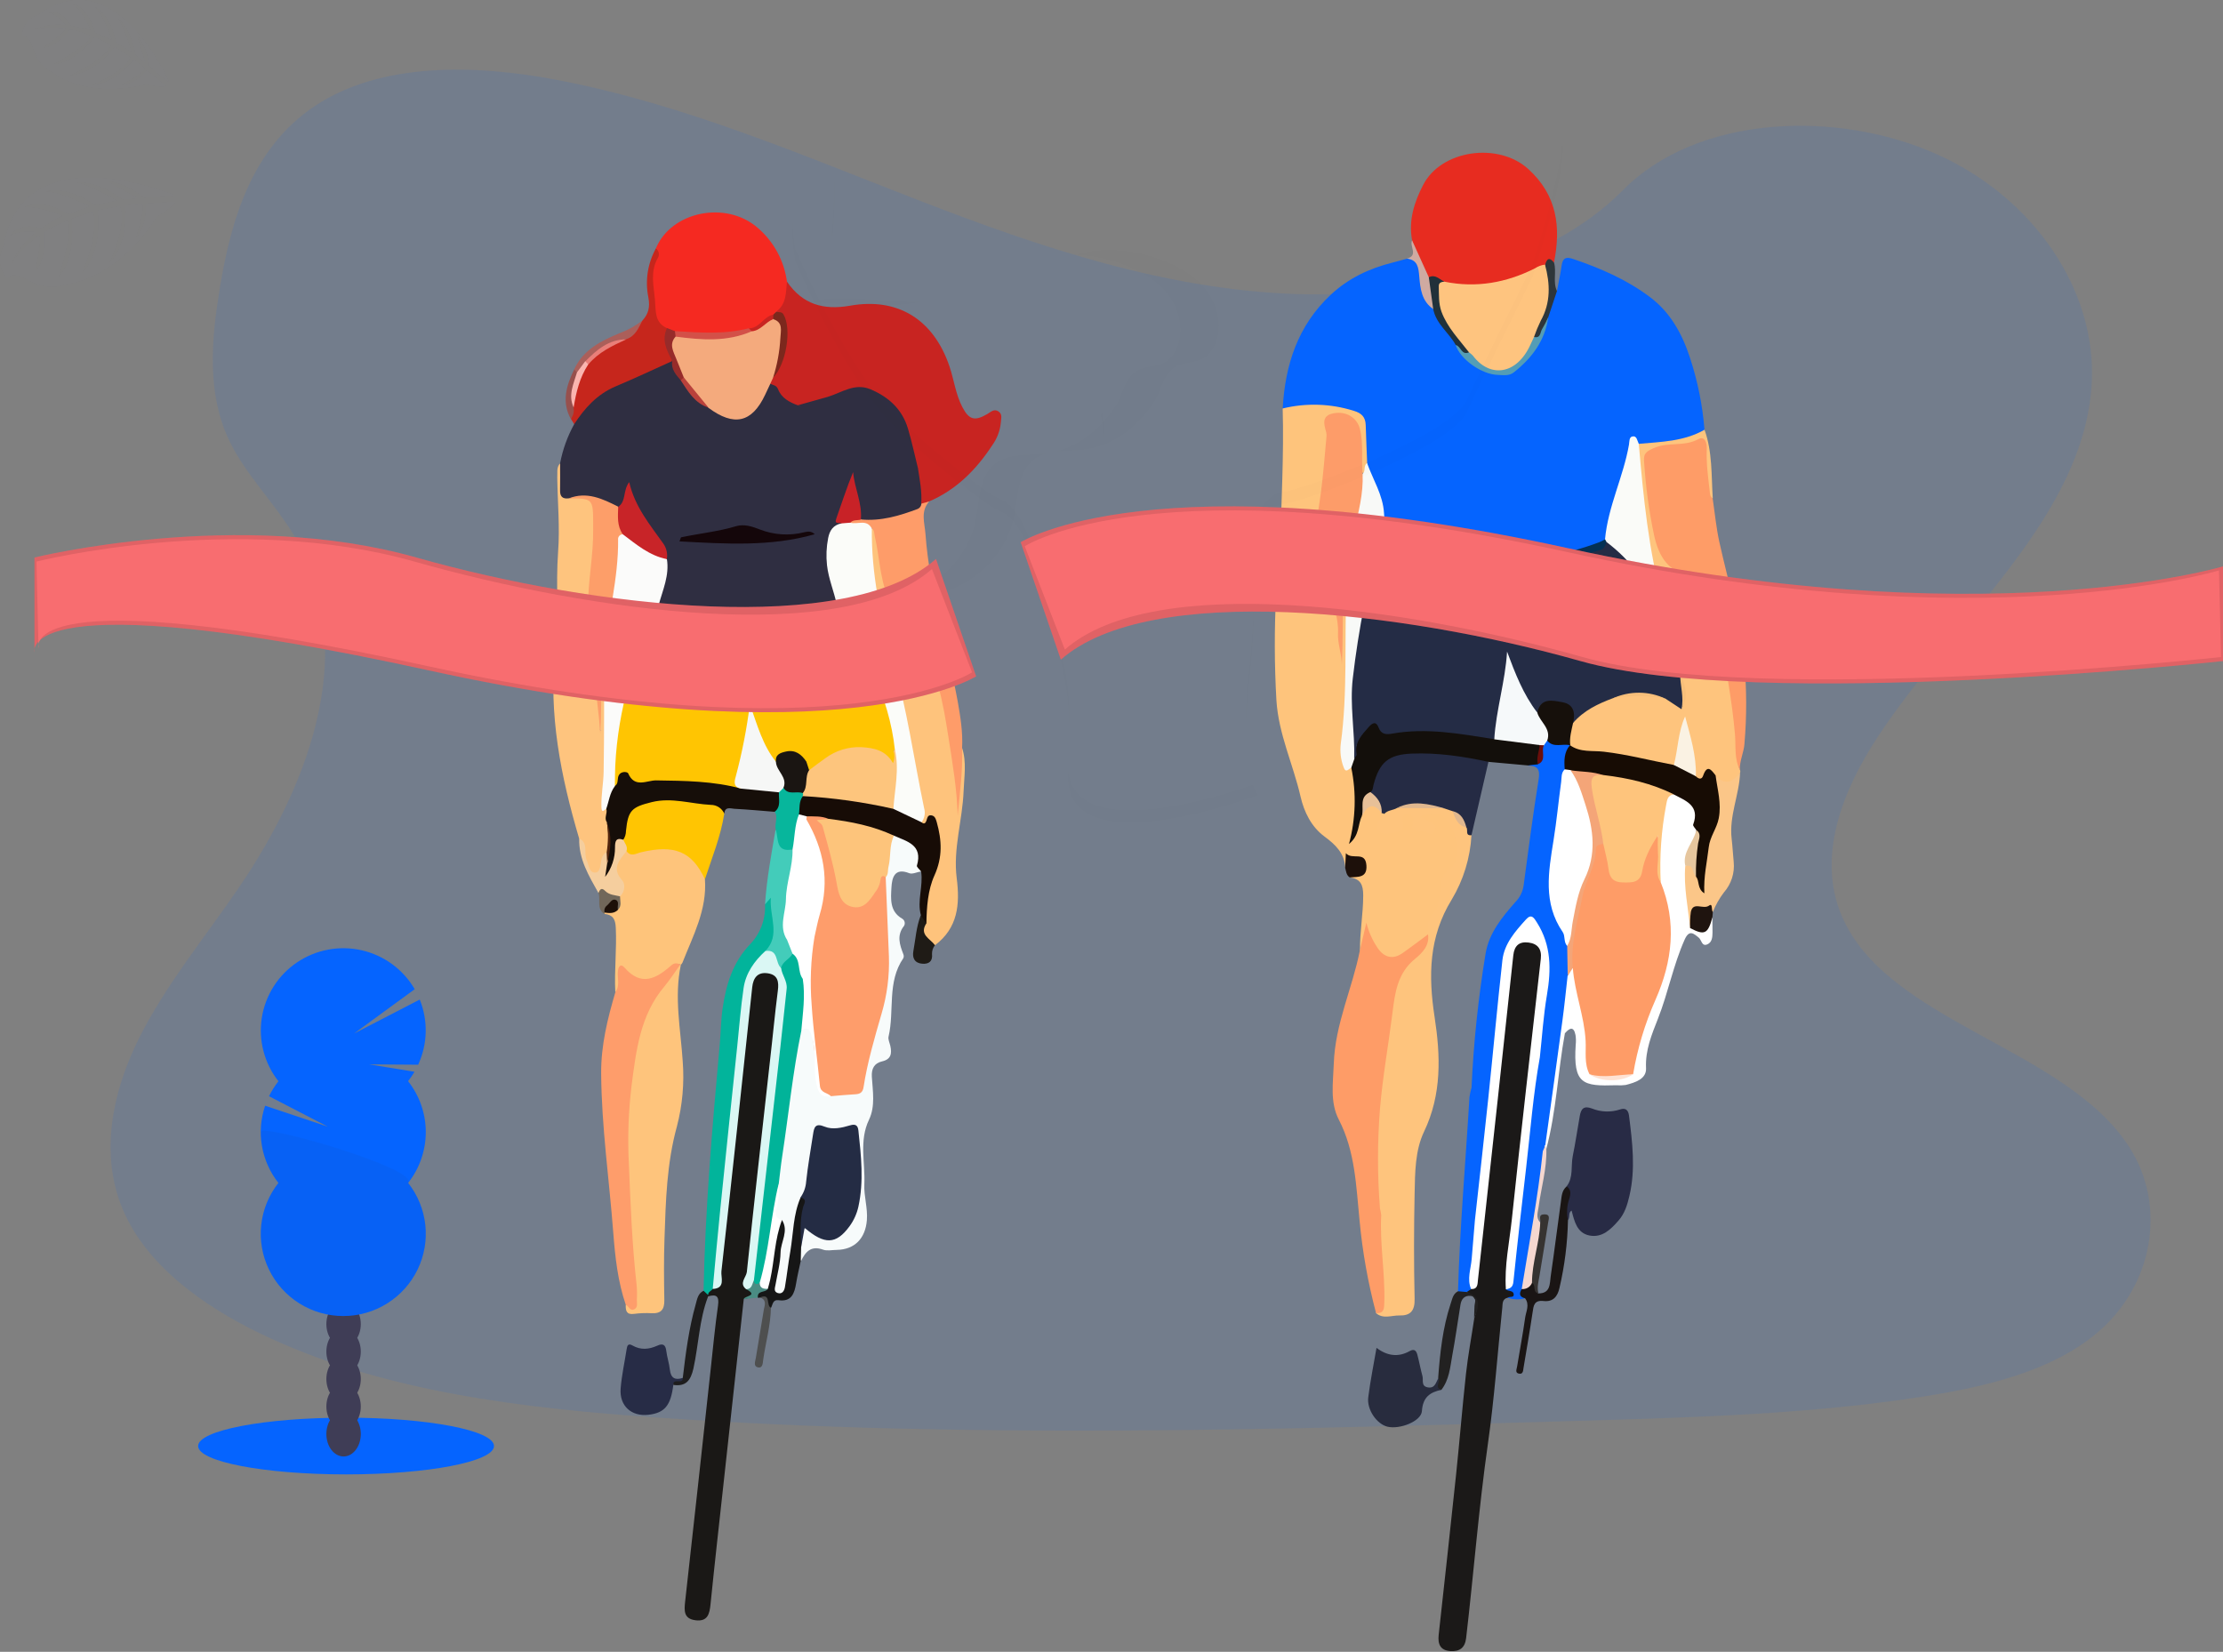 <svg width="218" height="162" viewBox="0 0 218 162" fill="none" xmlns="http://www.w3.org/2000/svg">
<rect x="0" y="0" width="218" height="162" fill="#808080" stroke="none"/>
<path opacity="0.1" d="M127.07 28.84C114.244 28.385 102.03 24.259 90.374 19.753C78.718 15.247 67.157 10.233 54.639 7.841C46.588 6.302 37.379 6.084 30.894 10.387C24.649 14.535 22.632 21.677 21.548 28.31C20.732 33.3 20.252 38.551 22.488 43.223C24.041 46.467 26.796 49.193 28.702 52.3C35.334 63.11 30.646 76.44 23.46 86.995C20.092 91.948 16.178 96.675 13.576 101.941C10.974 107.208 9.771 113.251 12.048 118.628C14.303 123.962 19.68 127.96 25.504 130.775C37.332 136.492 51.265 138.13 64.861 139.056C94.948 141.109 125.193 140.22 155.359 139.331C166.524 139.001 177.736 138.667 188.718 136.946C194.817 135.99 201.113 134.473 205.542 130.813C211.162 126.164 212.555 118.292 208.788 112.465C202.47 102.688 185.008 100.26 180.587 89.767C178.158 83.992 180.653 77.558 184.186 72.203C191.763 60.714 204.464 50.633 205.131 37.498C205.591 28.478 199.486 19.444 190.045 15.175C180.151 10.701 166.428 11.264 159.132 18.67C151.606 26.287 138.394 29.221 127.07 28.84Z" fill="#0564FF"/>
<path d="M54.925 45.442C55.179 44.096 55.646 42.799 56.308 41.6C56.518 40.085 57.634 39.174 58.734 38.429C60.743 37.065 63.21 36.575 65.267 35.254C65.369 35.209 65.48 35.189 65.591 35.198C65.702 35.206 65.809 35.242 65.903 35.302C66.359 35.841 66.469 36.575 66.981 37.076C67.669 38.154 68.383 39.233 69.61 39.772C69.974 39.942 70.298 40.182 70.659 40.357C72.217 41.12 73.333 40.78 74.309 39.325C74.703 38.734 74.808 37.977 75.388 37.505C75.959 37.332 76.307 37.618 76.59 38.071C77.06 38.779 77.768 39.295 78.585 39.527C80.09 39.856 81.484 39.308 82.899 38.988C84.099 38.718 85.277 38.637 86.369 39.36C87.684 40.691 88.643 42.332 89.156 44.132C89.367 44.897 89.998 45.372 90.308 46.059C90.704 47.126 90.798 48.283 90.577 49.4C90.539 49.598 90.454 49.784 90.33 49.943C90.206 50.101 90.046 50.229 89.863 50.314C88.202 51.028 86.495 51.47 84.67 51.238C83.705 50.106 84.028 48.604 83.519 47.421C83.185 48.367 82.888 49.443 82.511 50.489C82.449 50.645 82.425 50.814 82.441 50.982C82.456 51.15 82.51 51.311 82.6 51.454C81.451 52.46 81.209 53.748 81.43 55.185C81.559 56.152 81.78 57.104 82.087 58.03C82.249 58.493 82.357 58.971 82.112 59.45C81.801 59.835 81.376 60.112 80.898 60.24C76.306 61.93 71.287 62.066 66.609 60.629C65.823 60.446 65.107 60.039 64.547 59.459C64.261 58.938 64.48 58.437 64.623 57.941C64.921 56.981 65.061 55.98 65.035 54.975C65.127 53.975 64.693 53.182 64.089 52.435C63.01 51.087 62.029 49.661 61.584 47.871C61.584 47.766 61.288 47.949 61.463 47.919C61.595 48.782 61.525 49.537 60.481 49.785C58.864 49.313 57.262 48.612 55.505 49.076C55.405 49.082 55.306 49.065 55.214 49.027C55.122 48.988 55.04 48.929 54.974 48.855C54.909 48.779 54.861 48.691 54.835 48.594C54.809 48.498 54.806 48.397 54.825 48.3C54.879 47.367 54.723 46.399 54.925 45.442Z" fill="#2F2E41"/>
<path d="M78.253 39.753C77.418 39.457 76.636 39.031 76.302 38.176C76.134 37.758 75.814 37.785 75.536 37.637C75.344 37.367 75.45 37.098 75.606 36.863C77.183 34.677 77.202 32.01 76.099 30.662C76.541 29.681 76.477 28.519 77.178 27.624C78.696 29.851 80.758 30.441 83.362 29.98C88.086 29.144 91.575 31.371 93.119 35.957C93.559 37.268 93.715 38.653 94.365 39.907C95.015 41.161 95.57 41.339 96.818 40.608C97.158 40.411 97.463 40.069 97.897 40.338C98.331 40.608 98.166 41.039 98.15 41.417C98.076 42.225 97.787 42.998 97.314 43.657C95.74 46.057 93.785 48.038 91.1 49.184C90.844 49.235 90.658 49.551 90.342 49.389C90.426 48.203 90.192 47.049 90.013 45.884C89.326 44.959 89.237 43.822 88.935 42.767C88.52 41.363 87.857 40.177 86.649 39.282C85.511 38.429 84.357 37.998 82.972 38.616C82.405 38.869 81.777 38.939 81.206 39.187C80.222 39.408 79.326 40.082 78.253 39.753Z" fill="#C82421"/>
<path d="M72.937 127.404C72.275 133.416 71.617 139.427 70.961 145.438C70.529 149.398 70.079 153.359 69.68 157.322C69.583 158.279 69.41 159.047 68.222 158.907C67.033 158.767 67.087 157.964 67.194 157.02C68.049 149.455 68.861 141.884 69.691 134.317C69.92 132.224 70.114 130.127 70.413 128.046C70.546 127.116 70.254 126.905 69.432 127.142C69.385 127.089 69.351 127.025 69.333 126.957C69.314 126.888 69.311 126.816 69.324 126.746C69.464 126.388 69.772 126.18 70.039 125.937C70.688 124.975 70.421 123.837 70.551 122.802C71.276 116.898 71.921 110.982 72.532 105.062C72.802 102.366 73.072 99.64 73.363 96.931C73.498 95.701 74.269 95.03 75.285 95.165C76.302 95.3 76.752 96.057 76.633 97.362C76.132 102.657 75.463 107.933 74.865 113.217C74.385 117.474 74.013 121.748 73.428 125.991C73.953 126.695 74.042 127.256 72.937 127.404Z" fill="#1A1816"/>
<path d="M77.173 27.621C77.065 28.7 77.13 29.818 76.119 30.562C76.086 30.763 75.979 30.944 75.819 31.069C75.01 31.687 74.307 32.447 73.231 32.59C70.945 33.129 68.648 33.064 66.329 32.8C65.953 32.76 65.59 32.633 65.27 32.431C63.458 31.622 64.137 29.87 63.825 28.514C63.501 27.101 64.127 25.745 64.318 24.362C65.82 20.738 71.18 19.636 74.293 22.334C75.872 23.682 76.897 25.564 77.173 27.621Z" fill="#F52921"/>
<path d="M54.925 45.442C54.925 46.315 54.944 47.192 54.925 48.065C54.901 48.699 55.168 48.952 55.777 48.874C58.09 48.505 58.473 48.806 58.581 51.085C58.658 52.788 58.568 54.495 58.311 56.18C57.823 59.547 58.276 62.883 58.581 66.223C58.748 67.997 58.74 69.782 58.85 71.558C58.85 71.736 59.077 71.575 58.907 71.628C58.877 71.628 58.858 71.596 58.853 71.504C58.751 69.617 58.689 67.757 58.584 65.883C58.548 65.269 58.354 64.495 59.209 64.166C59.748 64.705 59.632 65.417 59.621 66.069C59.549 70.005 59.856 73.947 59.373 77.875C59.322 78.309 59.258 78.77 59.541 79.175C59.837 79.692 59.708 80.285 59.81 80.838C59.829 81.725 59.931 82.612 59.716 83.488C59.488 83.966 59.297 84.461 59.144 84.968C59.015 85.381 58.875 85.893 58.309 85.834C57.807 85.783 57.597 85.351 57.481 84.909C57.285 84.275 57.145 83.624 57.063 82.965C57.061 82.699 56.965 82.441 56.793 82.237C55.003 76.174 53.763 70.03 54.459 63.67C54.804 60.499 54.502 57.323 54.728 54.169C54.914 51.713 54.682 49.286 54.65 46.846C54.691 46.377 54.542 45.857 54.925 45.442Z" fill="#FEC47E"/>
<path d="M66.769 94.626C66.095 97.793 66.747 100.937 66.952 104.089C67.117 106.232 66.925 108.388 66.383 110.468C65.383 114.088 65.288 117.776 65.164 121.47C65.094 123.481 65.113 125.498 65.148 127.512C65.164 128.426 64.833 128.838 63.905 128.792C63.327 128.761 62.746 128.783 62.172 128.857C61.43 128.957 61.347 128.539 61.363 127.978C62.239 127.601 62.067 126.846 62.01 126.14C61.622 121.111 61.163 116.083 61.271 111.042C61.347 107.642 61.676 104.267 62.547 100.961C63.218 98.419 64.755 96.427 66.537 94.585L66.769 94.626Z" fill="#FEC47C"/>
<path d="M90.319 85.462C89.93 85.529 89.475 85.761 89.165 85.637C87.706 85.055 87.472 86.117 87.42 87.034C87.361 88.136 87.226 89.379 88.469 90.094C88.528 90.128 88.58 90.174 88.622 90.229C88.663 90.284 88.693 90.346 88.71 90.412C88.727 90.479 88.731 90.548 88.721 90.616C88.711 90.684 88.688 90.749 88.652 90.808C87.916 91.735 88.226 92.649 88.588 93.585C88.613 93.645 88.626 93.711 88.626 93.776C88.626 93.842 88.613 93.907 88.588 93.968C86.97 96.319 87.73 99.12 87.137 101.665C87.073 101.935 87.242 102.269 87.31 102.573C87.472 103.312 87.396 103.889 86.501 104.094C85.746 104.269 85.45 104.795 85.498 105.596C85.584 107.006 85.851 108.483 85.228 109.796C84.223 111.877 84.862 114.034 84.762 116.151C84.708 117.307 85.107 118.461 85.01 119.669C84.865 121.448 83.832 122.551 82.044 122.583C81.6 122.583 81.109 122.702 80.715 122.559C79.551 122.133 78.995 122.753 78.558 123.662C78.189 123.292 78.238 122.84 78.289 122.384C78.313 122.252 78.359 122.114 78.383 121.993C78.709 120.157 78.715 120.141 80.27 121.036C81.02 121.462 81.651 121.208 82.252 120.766C83.25 120.033 83.719 118.965 83.897 117.801C84.181 115.806 84.181 113.781 83.897 111.786C83.791 110.977 83.425 110.788 82.648 110.815C80.206 110.904 80.268 110.883 79.777 113.285C79.478 114.757 79.777 116.364 78.833 117.696C78.043 120.098 77.96 122.618 77.599 125.091C77.526 125.579 77.502 126.077 77.213 126.498C76.979 126.843 76.674 127.151 76.218 126.973C75.83 126.824 75.744 126.476 75.763 126.088C75.841 124.471 76.302 122.918 76.437 121.311C76.48 120.823 76.677 120.346 76.264 119.925C76.05 119.701 75.898 119.424 75.826 119.122C75.753 118.821 75.761 118.505 75.849 118.208C76.001 117.524 76.05 116.822 75.995 116.124C76.496 111.36 77.237 106.634 77.965 101.902C78.017 101.591 78.143 101.298 78.335 101.048C79.111 100.333 79.596 100.689 79.915 101.511C80.174 102.222 80.282 102.978 80.233 103.733C80.219 104.573 80.301 105.413 80.478 106.235C80.597 106.866 80.896 107.186 81.556 107.13C81.915 107.13 82.271 107.103 82.635 107.079C83.689 107.008 84.317 106.593 84.522 105.429C84.856 103.621 85.306 101.837 85.87 100.088C86.948 96.685 86.873 93.194 86.558 89.7C86.43 88.496 86.43 87.283 86.558 86.079C86.962 84.712 86.668 83.203 87.404 81.906C89.059 81.725 90.267 82.696 90.34 84.292C90.354 84.669 90.464 85.071 90.319 85.462Z" fill="#F7FBFB"/>
<path d="M94.349 73.351C94.805 74.75 94.551 76.168 94.497 77.587C94.387 80.442 93.451 83.248 93.82 86.122C94.149 88.689 93.939 91.01 91.691 92.701C90.378 92.447 90.21 91.571 90.477 90.455C90.653 88.546 90.884 86.667 91.645 84.861C92.076 83.833 91.887 82.658 91.691 81.555C91.591 80.994 91.515 80.318 90.655 80.951C90.469 81.089 90.262 80.849 90.2 80.603C90.234 79.757 90.167 78.91 90 78.08C89.191 72.639 87.876 67.312 86.495 61.998C85.87 59.484 85.433 56.926 85.185 54.347C85.096 53.517 84.942 52.654 85.42 51.867C86.164 51.799 86.085 52.438 86.185 52.843C86.455 53.975 86.609 55.134 86.797 56.283C87.06 58.025 87.86 59.643 89.086 60.909C90.44 62.293 91.427 63.994 91.957 65.856C93.257 70.329 94.168 74.891 93.928 79.307C93.971 78.069 93.947 76.532 93.969 74.993C93.977 74.427 93.864 73.815 94.349 73.351Z" fill="#FEC37C"/>
<path d="M69.13 86.23C69.348 89.217 67.963 91.768 66.925 94.413C66.881 94.489 66.828 94.561 66.768 94.626L66.712 94.585C66.318 94.466 66.172 94.828 65.957 95.006C63.932 96.623 63.223 96.691 61.123 95.448C60.546 95.925 61.392 97.014 60.338 97.287C60.239 95.194 60.486 93.105 60.389 91.007C60.352 90.104 60.082 89.722 59.273 89.63C59.257 89.607 59.246 89.582 59.241 89.554C59.236 89.527 59.236 89.499 59.243 89.472C59.25 89.445 59.262 89.42 59.279 89.398C59.297 89.377 59.319 89.359 59.343 89.347C59.675 89.163 60.117 89.247 60.389 88.915C60.613 88.557 60.557 88.131 60.659 87.745C60.775 87.22 60.701 86.671 60.452 86.195C59.912 85.041 60.287 84.127 61.449 83.418C62.116 83.358 62.778 83.254 63.431 83.105C64.654 82.809 65.94 82.904 67.108 83.375C68.378 83.917 69.144 84.777 69.13 86.23Z" fill="#FEC47B"/>
<path d="M60.352 97.287C60.834 96.648 60.508 95.909 60.597 95.224C60.659 94.744 60.886 94.48 61.247 94.898C62.865 96.761 64.326 96.006 65.795 94.706C66.124 94.415 66.334 94.437 66.725 94.585C66.205 95.302 65.725 96.055 65.156 96.742C62.778 99.549 62.387 103.018 61.937 106.458C61.629 108.983 61.539 111.529 61.668 114.069C61.832 118.068 61.983 122.068 62.433 126.048C62.475 126.538 62.481 127.031 62.452 127.523C62.452 127.822 62.565 128.186 62.239 128.383C61.781 128.652 61.676 128.081 61.371 127.978C60.584 125.687 60.325 123.287 60.142 120.904C59.745 115.7 58.993 110.527 58.953 105.291C58.931 102.517 59.581 99.902 60.352 97.287Z" fill="#FE9D6B"/>
<path d="M94.349 73.351C94.43 75.583 94.118 77.791 93.915 80.018C93.851 77.392 93.403 74.815 92.999 72.235C92.481 68.927 91.896 65.635 90.103 62.723C89.38 61.542 88.254 60.704 87.537 59.488C86.264 57.331 86.323 54.873 85.779 52.554C85.717 52.284 85.76 52.015 85.509 51.842C84.77 51.654 83.927 51.842 83.309 51.214C83.579 50.653 83.983 50.712 84.433 50.944C86.385 51.133 88.208 50.586 89.998 49.912C90.1 49.867 90.188 49.795 90.251 49.703C90.315 49.611 90.351 49.503 90.356 49.392L91.114 49.187C90.246 50.168 90.68 51.292 90.758 52.379C91.163 57.981 92.915 63.322 93.921 68.806C94.185 70.313 94.433 71.82 94.349 73.351Z" fill="#FE9C69"/>
<path d="M69.89 126.412C69.75 126.617 69.434 126.681 69.443 127.008C69.384 127.02 69.323 127.018 69.264 127.002C69.207 126.985 69.153 126.955 69.109 126.914C69.065 126.873 69.032 126.821 69.012 126.764C68.992 126.708 68.986 126.647 68.995 126.587C69.159 118.529 69.852 110.505 70.578 102.485C70.688 101.282 70.691 100.058 70.866 98.874C71.209 96.553 71.856 94.383 73.562 92.603C74.059 92.084 74.445 91.469 74.697 90.796C74.948 90.122 75.059 89.404 75.023 88.686C75.293 88.492 75.023 87.953 75.379 87.921C75.848 87.875 75.865 88.365 75.905 88.692C76.11 90.377 76.657 92.126 75.174 93.561C73.743 94.995 73.163 96.782 73.05 98.759C72.753 104.207 71.837 109.594 71.378 115.029C71.095 118.407 70.629 121.769 70.319 125.15C70.245 125.591 70.1 126.017 69.89 126.412Z" fill="#02B49B"/>
<path d="M69.13 86.23C67.868 83.518 66.165 82.798 62.867 83.585C62.379 83.701 61.872 84.071 61.441 83.472C60.993 83.203 60.921 82.755 60.902 82.28C61.172 79.25 61.581 78.134 65.774 78.131C67.109 78.162 68.439 78.298 69.753 78.538C70.516 78.66 70.918 79.059 71.025 79.8C70.68 82.03 69.823 84.106 69.13 86.23Z" fill="#FFC502"/>
<path d="M71.031 79.8C70.919 79.543 70.734 79.323 70.499 79.17C70.263 79.017 69.988 78.936 69.707 78.937C67.774 78.843 65.876 78.18 63.908 78.668C61.94 79.156 61.592 79.477 61.387 81.49C61.386 81.803 61.292 82.108 61.117 82.367C60.578 83.073 60.635 83.968 60.333 84.75C60.133 85.265 60.163 86.168 59.489 86.023C58.753 85.861 59.287 85.063 59.298 84.537C59.783 83.262 59.721 81.954 59.516 80.641C59.201 80.213 59.608 79.749 59.451 79.315C59.13 78.36 59.702 77.616 60.026 76.81C60.697 75.295 60.915 75.193 62.269 75.972C62.708 76.19 63.2 76.275 63.687 76.217C66.007 76.151 68.328 76.237 70.637 76.473C71.362 76.546 71.961 77.012 72.697 76.98C73.964 77.066 75.242 77.08 76.434 77.606C76.703 78.377 77.243 79.202 75.973 79.617C74.652 79.514 73.331 79.388 72.004 79.32C71.64 79.291 71.077 79.078 71.031 79.8Z" fill="#160E09"/>
<path d="M64.318 24.37C64.467 24.473 64.569 24.631 64.602 24.809C64.636 24.986 64.599 25.171 64.499 25.321C63.736 26.669 64.116 28.031 64.229 29.422C64.326 30.5 64.167 31.617 65.402 32.18C65.467 33.277 65.876 34.321 65.909 35.415C64.07 36.248 62.239 37.108 60.368 37.896C58.568 38.656 57.335 40.023 56.308 41.6C56.203 41.433 56.101 41.266 55.998 41.099C55.947 40.7 56.057 40.29 55.977 39.901C56.214 38.405 56.419 36.898 57.387 35.644C58.392 34.38 59.754 33.647 61.207 33.045C62.016 32.73 62.474 32.045 63.008 31.428C63.587 30.786 63.757 30.134 63.587 29.19C63.248 27.548 63.508 25.838 64.318 24.37Z" fill="#C6261C"/>
<path d="M90.372 80.641C90.623 80.871 90.774 80.719 90.852 80.485C90.93 80.25 90.963 79.913 91.321 79.962C91.68 80.01 91.761 80.293 91.861 80.625C92.359 82.402 92.454 84.055 91.634 85.864C90.993 87.279 90.874 88.961 90.847 90.573C90.24 90.587 90.383 90.102 90.308 89.765C89.919 88.328 90.556 86.899 90.329 85.465C90.184 85.273 89.876 85.033 89.917 84.896C90.518 82.86 88.952 82.528 87.676 81.96C85.503 81.709 83.444 80.897 81.276 80.612C80.621 80.361 79.928 80.49 79.24 80.342C78.868 80.191 78.372 80.361 78.111 79.911C78 79.121 78.076 78.401 78.85 77.943C81.783 77.695 84.627 78.239 87.45 78.954C88.499 79.385 89.634 79.654 90.372 80.641Z" fill="#170C06"/>
<path d="M66.03 135.824C65.776 137.854 65.183 138.568 63.59 138.752C61.918 138.946 60.724 137.873 60.864 136.166C60.969 134.88 61.25 133.613 61.449 132.335C61.503 131.987 61.581 131.701 62.032 131.96C62.84 132.424 63.649 132.34 64.458 131.974C64.997 131.723 65.267 131.874 65.34 132.486C65.412 133.098 65.623 133.705 65.69 134.325C65.784 135.169 66.21 135.382 66.963 135.134C67.267 135.6 66.884 135.56 66.612 135.635C66.413 135.686 66.113 135.435 66.03 135.824Z" fill="#272C46"/>
<path d="M75.054 93.269C76.569 91.706 75.439 89.886 75.593 88.045L75.024 88.686C75.186 86.219 75.641 83.793 76.059 81.364C76.631 82.094 76.952 83.052 77.903 83.448C78.27 85.066 77.464 86.559 77.402 88.136C77.353 89.403 77.027 90.662 77.372 91.93C77.528 92.445 77.946 92.876 77.884 93.464C77.786 93.78 77.626 94.073 77.414 94.328C77.201 94.582 76.941 94.791 76.647 94.944C75.795 94.707 75.763 93.674 75.054 93.269Z" fill="#43CCBA"/>
<path d="M78.561 122.346L78.526 123.662C78.372 124.393 78.194 125.12 78.073 125.856C77.911 126.857 77.617 127.69 76.358 127.517C75.771 127.439 75.789 127.938 75.614 128.256C75.213 128.377 75.186 128.081 75.196 127.83C75.213 127.331 74.87 127.291 74.522 127.25L74.425 127.283L74.32 127.269C73.867 126.444 74.972 126.46 75.037 125.908C75.496 124.239 75.601 122.508 75.978 120.828C76.086 120.346 76.148 119.86 76.684 119.647C77.377 120.726 76.569 121.769 76.547 122.832C76.525 123.894 76.232 124.948 76.051 125.997C75.997 126.301 75.849 126.66 76.248 126.805C76.714 126.967 76.914 126.576 76.973 126.234C77.175 125.05 77.305 123.853 77.512 122.67C77.803 120.925 77.782 119.122 78.504 117.458C79.553 117.237 79.181 118.038 79.132 118.442C78.955 119.742 78.591 121.02 78.561 122.346Z" fill="#161616"/>
<path d="M77.717 83.305C76.029 83.634 76.369 82.227 76.073 81.364C75.946 80.784 76.321 80.175 75.981 79.606C76.62 79.083 76.342 78.36 76.388 77.719C76.388 77.347 76.512 77.061 76.949 77.055C77.528 77.363 78.229 77.242 78.796 77.595C78.917 77.784 78.952 77.956 78.723 78.091C78.326 78.63 78.437 79.277 78.348 79.881C78.483 81.075 78.464 82.256 77.717 83.305Z" fill="#07B69C"/>
<path d="M59.543 84.672L59.341 86.004C59.982 85.175 60.324 84.153 60.311 83.106C60.311 82.55 60.379 82.097 61.12 82.356C61.274 82.715 61.595 83.025 61.436 83.472C60.77 84.348 59.912 85.138 61.026 86.349C61.295 86.643 61.336 87.451 60.797 87.907C59.988 88.446 59.419 87.497 58.688 87.581C57.753 85.909 56.745 84.262 56.801 82.237C57.75 82.688 57.203 83.677 57.54 84.367C57.764 84.828 57.745 85.567 58.349 85.575C58.888 85.575 58.855 84.858 58.953 84.421C59.036 84.049 59.139 83.747 59.492 83.583C59.585 83.748 59.638 83.932 59.647 84.121C59.656 84.31 59.62 84.499 59.543 84.672Z" fill="#F5CE9E"/>
<path d="M66.03 135.824C65.973 135.096 67 135.837 66.957 135.131C67.246 132.704 67.556 130.278 68.224 127.922C68.364 127.42 68.437 126.859 68.993 126.587L69.443 127.008V127.14C68.567 129.415 68.515 131.866 68 134.222C67.731 135.395 67.262 136.002 66.03 135.824Z" fill="#1E1D1D"/>
<path d="M90.297 89.762L90.836 90.571C90.121 91.681 91.23 92.059 91.688 92.698C91.489 92.942 91.386 93.251 91.399 93.566C91.475 94.275 91.097 94.566 90.445 94.515C89.698 94.459 89.447 93.952 89.569 93.288C89.784 92.11 89.852 90.894 90.297 89.762Z" fill="#1F1B16"/>
<path d="M74.522 127.25C75.633 126.77 75.11 128.059 75.601 128.256C75.571 129.998 75.08 131.672 74.84 133.378C74.797 133.691 74.802 134.228 74.301 134.096C73.859 133.974 74.069 133.505 74.123 133.168C74.382 131.594 74.643 130.018 74.905 128.442C75.005 127.97 75.196 127.463 74.522 127.25Z" fill="#4E4F4F"/>
<path d="M62.999 31.431C62.622 32.169 62.312 32.967 61.422 33.261C59.891 33.552 58.664 34.388 57.597 35.488C57.252 35.817 57.168 36.364 56.688 36.566C56.47 36.566 56.386 36.391 56.31 36.221C57.206 34.267 58.988 33.412 60.807 32.657C61.597 32.364 62.336 31.95 62.999 31.431Z" fill="#AB5F5A"/>
<path d="M58.694 87.581C58.818 87.236 58.988 87.007 59.338 87.368C59.743 87.78 60.293 87.786 60.802 87.907C60.802 88.357 61.002 88.837 60.603 89.225C60.01 88.562 59.67 89.12 59.29 89.495C59.296 89.518 59.297 89.543 59.292 89.566C59.287 89.59 59.276 89.612 59.26 89.63C58.478 89.112 58.915 88.255 58.694 87.581Z" fill="#71675A"/>
<path d="M56.308 36.232L56.578 36.518C56.772 37.693 55.914 38.769 56.249 39.958C56.284 40.156 56.278 40.359 56.231 40.555C56.185 40.751 56.099 40.935 55.979 41.096C55.054 39.408 55.54 37.809 56.308 36.232Z" fill="#97504D"/>
<path d="M75.293 126.398C75.078 126.811 74.231 126.512 74.32 127.269L72.937 127.407C73.002 127.078 74.433 127.083 73.169 126.436C73.296 126.029 73.422 125.627 73.891 125.482C73.98 125.862 74.25 125.805 74.522 125.751C74.838 125.886 75.106 126.111 75.293 126.398Z" fill="#4A8C83"/>
<path d="M72.692 77.344C69.955 76.597 67.154 76.576 64.334 76.535C63.423 76.535 62.242 77.314 61.603 75.848C61.519 75.654 60.73 75.578 60.608 76.26C60.554 76.562 60.608 76.897 60.287 77.088C59.602 75.872 59.851 74.54 60.018 73.3C60.627 68.825 61.853 64.457 63.66 60.319C63.846 59.887 63.959 59.348 64.59 59.318C70.416 61.979 76.24 61.844 82.058 59.294C82.239 59.295 82.415 59.35 82.563 59.454C82.711 59.558 82.823 59.704 82.885 59.874C84.905 63.748 87.218 67.501 87.854 71.952C87.954 72.388 87.968 72.84 87.895 73.281C87.856 73.415 87.787 73.537 87.692 73.64C86.978 73.893 86.428 73.332 85.776 73.235C83.778 72.936 81.974 73.427 80.265 74.405C79.917 74.605 79.623 74.901 79.186 74.853C78.149 74.171 77.105 73.551 76.008 74.758C74.539 73.731 74.245 72.062 73.754 70.52C73.67 70.176 73.618 69.825 73.6 69.472C73.767 71.41 73.209 73.246 72.791 75.106C72.599 75.837 72.565 76.6 72.692 77.344Z" fill="#FFC502"/>
<path d="M87.754 73.505C87.185 68.234 84.702 63.737 82.06 59.308C81.791 58.003 81.251 56.773 81.1 55.431C81.004 54.548 81.041 53.655 81.211 52.783C81.359 52.009 81.715 51.5 82.497 51.333C82.549 51.267 82.614 51.213 82.689 51.174C82.763 51.134 82.844 51.11 82.927 51.103C83.011 51.097 83.095 51.107 83.174 51.134C83.254 51.161 83.327 51.204 83.389 51.26C84.088 51.473 85.007 50.872 85.498 51.842C85.446 56.264 86.344 60.556 87.563 64.746C88.951 69.515 89.612 74.419 90.623 79.255C90.694 79.49 90.709 79.738 90.665 79.979C90.621 80.22 90.521 80.447 90.372 80.641L87.609 79.326C87.15 78.711 87.371 78.037 87.455 77.379C87.617 76.093 87.347 74.772 87.754 73.505Z" fill="#FBFCF9"/>
<path d="M64.593 59.332C62.207 64.322 60.605 69.528 60.336 75.096C60.304 75.764 60.309 76.444 60.298 77.104C59.797 77.751 59.724 78.565 59.46 79.304C59.217 79.498 58.999 79.787 58.98 79.14C58.942 77.978 59.177 76.837 59.196 75.691C59.263 71.868 59.236 68.043 59.244 64.22C58.856 63.802 58.974 63.309 59.028 62.823C59.371 59.634 60.201 56.506 60.228 53.277C60.228 52.875 60.325 52.468 60.74 52.258C60.823 52.225 60.911 52.21 61 52.213C61.088 52.216 61.175 52.238 61.255 52.276C62.603 53.19 64.067 53.894 65.399 54.824C65.661 56.423 64.995 57.852 64.593 59.332Z" fill="#FBFBFA"/>
<path d="M75.805 37.057C75.716 37.251 75.625 37.448 75.536 37.645C75.366 38.006 75.201 38.365 75.031 38.723C73.737 41.46 71.985 41.859 69.47 39.993C68.44 39.082 67.456 38.136 66.792 36.901C66.197 36.173 66.102 35.227 65.749 34.394C65.612 34.113 65.592 33.789 65.693 33.494C65.794 33.198 66.008 32.955 66.288 32.816C68.146 32.781 69.998 33.251 71.864 32.773C72.423 32.624 72.99 32.505 73.562 32.415C74.554 32.331 74.983 31.121 76.04 31.164C77.48 32.043 76.811 33.396 76.698 34.547C76.6 35.442 76.295 36.302 75.805 37.057Z" fill="#F4AA7D"/>
<path d="M61.08 52.403C61.012 52.402 60.945 52.416 60.883 52.444C60.821 52.472 60.766 52.513 60.722 52.564C60.678 52.616 60.646 52.676 60.627 52.742C60.609 52.807 60.605 52.875 60.616 52.942C60.651 56.763 59.611 60.451 59.244 64.225C58.721 64.856 59.009 65.603 58.993 66.29C58.95 68.177 58.98 70.089 58.867 71.99C58.597 67.768 57.64 63.613 57.664 59.38C57.68 56.892 58.203 54.42 58.168 51.918C58.168 51.737 58.168 51.559 58.168 51.379C58.168 48.904 58.13 48.877 55.766 48.879C57.551 48.176 59.09 48.917 60.619 49.688C61.058 50.537 61.115 51.468 61.08 52.403Z" fill="#FD9E69"/>
<path d="M61.08 52.403C60.489 51.575 60.597 50.626 60.624 49.707C61.433 49.168 61.056 48.146 61.703 47.281C62.258 49.707 63.738 51.462 65.051 53.314C65.362 53.756 65.485 54.303 65.394 54.835C63.69 54.501 62.414 53.401 61.08 52.403Z" fill="#C82428"/>
<path d="M79.898 52.395C75.56 53.635 71.144 53.336 66.636 53.096C66.741 52.826 66.758 52.702 66.801 52.694C68.599 52.317 70.432 52.131 72.209 51.6C72.948 51.379 73.754 51.624 74.533 51.934C75.909 52.466 77.415 52.56 78.847 52.203C79.189 52.136 79.526 52.042 79.898 52.395Z" fill="#14060A"/>
<path d="M81.198 38.915C82.546 38.497 83.818 37.537 85.344 38.171C87.132 38.917 88.48 40.133 89.043 42.048C89.421 43.318 89.696 44.62 90.016 45.906C89.531 45.574 89.092 45.215 88.938 44.593C88.501 42.727 87.469 41.182 86.296 39.716C85.681 38.907 84.624 38.637 83.185 39.02C82.721 39.144 82.244 39.209 81.783 39.352C81.513 39.438 81.144 39.4 81.198 38.915Z" fill="#2F2E41"/>
<path d="M83.39 51.26L82.5 51.333C82.314 51.201 81.791 51.484 82.009 50.861C82.549 49.356 83.023 47.836 83.662 46.302C83.791 47.882 84.571 49.332 84.42 50.961C84.077 51.058 83.67 50.942 83.39 51.26Z" fill="#C82227"/>
<path d="M81.198 38.915C81.853 39.476 82.451 38.88 83.047 38.772C84.083 38.538 85.165 38.626 86.15 39.023C86.331 39.101 87.08 39.314 86.304 39.715C85.266 39.014 84.147 39.13 83.001 39.354C81.435 39.656 79.906 40.487 78.253 39.742L81.198 38.915Z" fill="#2F2E41"/>
<path d="M66.253 33.013C65.579 33.765 66.043 34.483 66.323 35.2C66.561 35.806 66.809 36.407 67.054 37.011C67.13 37.281 67.008 37.365 66.755 37.297C66.294 36.758 65.792 36.219 65.919 35.41C65.409 34.386 64.841 33.366 65.412 32.175L66.186 32.474C66.226 32.505 66.26 32.543 66.285 32.587C66.311 32.631 66.327 32.679 66.333 32.729C66.339 32.78 66.336 32.831 66.322 32.879C66.308 32.928 66.285 32.974 66.253 33.013Z" fill="#972B2A"/>
<path d="M66.755 37.297L67.054 37.011L69.481 39.977C68.119 39.54 67.472 38.384 66.755 37.297Z" fill="#B9413B"/>
<path d="M75.806 37.057C76.213 35.792 76.456 34.48 76.528 33.153C76.552 32.482 76.841 31.608 75.819 31.299C75.764 31.237 75.734 31.157 75.737 31.075C75.739 30.992 75.773 30.914 75.833 30.856L76.118 30.587C76.388 30.625 76.674 30.56 76.836 30.84C77.671 32.266 77.097 35.728 75.806 37.057Z" fill="#7C281D"/>
<path d="M73.932 125.568C73.748 125.921 73.754 126.439 73.169 126.436C72.446 125.856 73.169 125.293 73.239 124.751C73.956 117.857 74.738 110.972 75.504 104.081C75.773 101.773 75.983 99.457 76.28 97.152C76.393 96.275 76.28 95.604 75.301 95.456C74.323 95.308 73.867 95.868 73.765 96.834C72.778 106.121 71.791 115.409 70.745 124.689C70.68 125.279 71.182 126.358 69.893 126.412C70.141 123.762 70.378 121.111 70.648 118.464C71.187 113.176 71.737 107.89 72.298 102.606C72.497 100.697 72.643 98.78 72.923 96.885C73.142 95.426 73.972 94.256 75.053 93.269C76.38 93.062 76.002 94.456 76.601 94.933C77.41 95.548 77.542 96.4 77.45 97.33C76.703 105.148 75.743 112.967 74.776 120.766C74.622 122.006 74.665 123.266 74.379 124.495C74.288 124.883 74.301 125.301 73.932 125.568Z" fill="#DAF7F4"/>
<path d="M66.253 33.013C66.229 32.835 66.208 32.657 66.186 32.474C68.612 32.617 71.039 32.819 73.436 32.191C73.533 32.291 73.705 32.318 73.732 32.485C71.3 33.552 68.78 33.342 66.253 33.013Z" fill="#D35048"/>
<path d="M73.732 32.49L73.436 32.204C74.482 32.204 74.883 31.034 75.832 30.856C75.832 31.007 75.832 31.158 75.811 31.307C75.061 31.598 74.608 32.415 73.732 32.49Z" fill="#C82421"/>
<path d="M59.543 84.672C59.527 84.308 59.508 83.944 59.492 83.594C59.651 82.616 59.659 81.621 59.517 80.641C60.034 81.976 59.907 83.324 59.543 84.672Z" fill="#50240D"/>
<path d="M79.119 80.062C79.833 80.075 80.558 80.013 81.24 80.307C81.129 80.434 80.976 80.517 80.808 80.54C80.641 80.563 80.471 80.525 80.329 80.434C80.828 80.434 80.974 80.973 81.138 81.488C81.638 83.057 82.041 84.655 82.343 86.273C82.521 87.185 82.642 88.301 83.74 88.479C84.915 88.67 85.333 87.578 85.832 86.74C86.074 86.327 86.077 85.64 86.846 85.788C86.864 85.788 86.88 85.853 86.88 85.891C86.878 85.934 86.87 85.978 86.856 86.02C86.962 88.608 87.067 91.195 87.172 93.782C87.237 95.705 86.988 97.627 86.436 99.47C85.754 101.829 85.061 104.186 84.686 106.618C84.611 107.114 84.368 107.294 83.893 107.319C83.085 107.359 82.295 107.44 81.496 107.505C80.588 107.426 80.353 106.952 80.221 106.027C79.933 104.011 79.833 101.983 79.396 99.961C78.857 97.424 79.038 94.715 79.515 92.097C79.749 90.967 79.919 89.824 80.219 88.705C80.809 86.505 80.383 84.391 79.626 82.321C79.396 81.698 79.005 81.137 78.941 80.453C78.938 80.378 78.953 80.304 78.984 80.236C79.015 80.168 79.061 80.109 79.119 80.062Z" fill="#FE9D6B"/>
<path d="M78.561 122.346C78.518 121.017 78.41 119.691 78.758 118.375C78.831 118.105 79.235 117.566 78.488 117.453C78.821 116.991 79.018 116.446 79.057 115.878C79.219 114.331 79.497 112.794 79.731 111.255C79.834 110.586 79.928 110.103 80.877 110.497C81.645 110.813 82.551 110.61 83.371 110.365C83.878 110.214 84.128 110.349 84.18 110.88C84.449 113.366 84.719 115.857 84.18 118.34C84.025 119.039 83.726 119.699 83.301 120.276C81.999 122.05 80.855 122.098 78.906 120.416L78.561 122.346Z" fill="#242C44"/>
<path d="M73.932 125.568C74.797 117.944 75.662 110.318 76.528 102.692C76.744 100.789 76.93 98.885 77.143 96.982C77.229 96.219 76.677 95.634 76.604 94.933C76.733 94.27 77.451 94.081 77.72 93.531C78.413 93.439 78.494 93.995 78.647 94.442C78.839 94.981 78.917 95.569 79.092 96.125C79.187 97.793 79.494 99.484 78.588 101.048C77.744 105.148 77.335 109.314 76.701 113.449C76.566 114.328 76.48 115.215 76.369 116.097C75.957 118.55 75.984 121.058 75.431 123.492C75.242 124.301 75.197 125.188 74.509 125.805C74.199 125.999 73.986 125.983 73.932 125.568Z" fill="#01B399"/>
<path d="M86.86 86.02C86.48 85.75 86.356 86.082 86.342 86.311C86.283 86.753 86.102 87.169 85.819 87.513C85.261 88.349 84.679 89.231 83.506 88.921C82.387 88.624 82.212 87.522 82.045 86.605C81.705 84.718 81.187 82.895 80.675 81.062C80.586 80.746 80.322 80.698 80.093 80.434L81.241 80.307C83.457 80.577 85.628 81.003 87.666 81.957C87.191 82.928 87.38 84.014 87.127 85.028C87.043 85.362 87.146 85.742 86.86 86.02Z" fill="#FDC47B"/>
<path d="M78.585 101.048C78.725 99.368 78.989 97.694 78.725 96.001C78.884 95.127 78.898 94.237 79.014 93.361C79.089 92.795 79.014 92.064 79.866 91.924C79.508 94.115 79.418 96.341 79.596 98.554C79.766 101.204 80.151 103.841 80.405 106.485C80.472 107.208 81.152 107.149 81.483 107.505C80.537 107.647 80.265 107.235 80.057 106.289C79.725 104.755 80.092 103.185 79.618 101.676C79.44 101.064 79.305 100.638 78.585 101.048Z" fill="white"/>
<path d="M74.501 125.8C75.428 122.624 75.579 119.297 76.361 116.094C76.433 116.826 76.381 117.565 76.208 118.281C76.102 118.771 75.827 119.445 76.685 119.65C75.965 121.537 75.957 123.565 75.528 125.511C75.463 125.811 75.374 126.104 75.296 126.401C74.87 126.415 74.504 126.35 74.501 125.8Z" fill="white"/>
<path d="M59.29 89.498C59.255 89.367 59.261 89.229 59.306 89.102C59.352 88.975 59.436 88.864 59.546 88.786C59.815 88.557 60.012 88.101 60.392 88.26C60.772 88.419 60.5 88.905 60.603 89.228C60.225 89.614 59.759 89.56 59.29 89.498Z" fill="#1C0F08"/>
<path d="M72.692 77.344C71.945 77.207 71.977 76.746 72.153 76.152C72.775 73.822 73.237 71.452 73.536 69.059C74.282 71.175 74.819 73.133 76.105 74.721C76.819 75.43 77.663 76.098 76.844 77.26L76.388 77.708L72.692 77.344Z" fill="#F6F7F6"/>
<path d="M56.254 39.961C55.688 38.75 56.254 37.648 56.583 36.521L57.392 35.426C57.624 35.404 57.756 35.477 57.688 35.739C56.847 37.017 56.497 38.47 56.254 39.961Z" fill="#FAB5AF"/>
<path d="M57.696 35.739L57.399 35.44C58.518 34.302 59.702 33.283 61.422 33.283C60.058 33.903 58.696 34.544 57.696 35.739Z" fill="#E97F79"/>
<path d="M87.754 73.505C88.213 75.46 87.738 77.387 87.609 79.326C84.683 78.661 81.707 78.242 78.712 78.075C78.735 78.011 78.752 77.945 78.763 77.878C78.763 77.848 78.728 77.816 78.709 77.786C78.655 76.977 78.68 76.187 79.111 75.468C79.884 74.581 80.867 73.904 81.971 73.497C83.074 73.09 84.262 72.968 85.425 73.141C86.105 73.222 86.725 73.386 87.207 73.89C87.617 74.319 87.442 73.621 87.647 73.675C87.665 73.609 87.703 73.55 87.754 73.505Z" fill="#FDC57D"/>
<path d="M79.119 80.062L79.076 80.356C78.195 83.742 78.221 87.26 77.591 90.681C77.493 91.199 77.628 91.76 77.192 92.191C76.34 90.881 77.051 89.517 77.073 88.182C77.1 86.537 77.76 84.966 77.72 83.305C77.946 82.162 77.906 80.97 78.348 79.865L79.119 80.062Z" fill="white"/>
<path d="M77.191 92.191C77.167 88.57 78.148 85.057 78.34 81.458C78.359 81.059 78.372 80.409 79.076 80.356C80.788 83.297 81.381 86.389 80.383 89.716C80.168 90.439 80.036 91.185 79.866 91.921C79.359 92.547 79.327 93.288 79.327 94.046C79.327 94.758 79.281 95.459 78.728 96.001C78.162 95.273 78.588 94.135 77.72 93.531L77.191 92.191Z" fill="white"/>
<path d="M79.348 75.535C78.892 76.217 79.275 77.131 78.72 77.786C78.116 77.538 77.302 78.04 76.833 77.26C77.259 76.217 76.132 75.629 76.094 74.724C76 73.977 76.558 73.823 77.073 73.707C77.987 73.502 78.601 73.977 79.079 74.702C79.397 74.912 79.62 75.144 79.348 75.535Z" fill="#1A1512"/>
<path d="M79.348 75.535L79.079 74.702C80.316 74.036 81.505 73.26 82.923 73.001C84.579 72.701 86.158 72.669 87.628 73.675C87.757 74.058 87.737 74.475 87.574 74.845C86.862 73.578 85.703 73.343 84.452 73.276C83.195 73.226 81.959 73.606 80.947 74.354C80.405 74.726 79.885 75.139 79.348 75.535Z" fill="#FFC502"/>
<path d="M125.787 40.061C126.027 35.787 127.262 31.948 130.484 28.923C132.225 27.289 134.28 26.327 136.555 25.755C137.027 25.637 137.493 25.499 137.965 25.37C139.254 25.189 139.472 26.098 139.55 27.031C139.645 28.176 139.882 29.244 140.669 30.126C141.208 31.474 142.376 32.434 142.996 33.741C143.7 35.569 145.333 36.052 146.989 36.405C148.337 36.693 149.229 35.596 149.83 34.752C150.591 33.674 151.507 32.539 151.529 31.064C151.85 30.196 151.966 29.231 152.683 28.546C152.839 27.715 153.022 26.888 153.141 26.052C153.241 25.356 153.516 25.143 154.219 25.381C156.916 26.292 159.539 27.419 161.83 29.155C163.817 30.649 164.969 32.757 165.729 35.086C166.483 37.374 166.961 39.743 167.152 42.145C167.077 42.331 166.962 42.498 166.814 42.633C166.666 42.769 166.49 42.87 166.298 42.929C164.532 43.522 162.731 43.905 160.852 43.738C159.981 43.331 160.043 44.043 159.916 44.528C159.285 47.205 158.164 49.753 157.797 52.5C157.761 52.72 157.668 52.926 157.528 53.099C155.464 54.275 153.158 54.962 150.787 55.107C146.204 55.431 141.688 55.034 137.38 53.252C136.72 52.983 136.032 52.748 135.493 52.244C135.62 49.764 134.444 47.599 133.813 45.299C133.684 44.156 133.417 43.029 133.487 41.864C133.53 41.142 133.217 40.786 132.454 40.592C130.698 40.117 128.866 39.993 127.062 40.225C126.626 40.292 126.186 40.336 125.787 40.061Z" fill="#0564FF"/>
<path d="M125.787 40.06C128.091 39.499 130.504 39.579 132.765 40.292C133.52 40.516 133.905 40.899 133.929 41.684C133.967 42.929 134.024 44.175 134.072 45.42C133.978 45.806 134.399 46.534 133.452 46.342C132.97 45.143 133.347 43.857 133.077 42.627C132.883 41.746 132.538 41.115 131.584 40.993C130.851 40.902 130.371 41.117 130.365 41.983C130.367 46.015 129.84 50.029 128.796 53.923C128.591 54.662 128.629 55.414 129.306 55.87C130.91 56.949 131.139 58.687 131.39 60.348C131.587 61.653 131.449 63.007 131.587 64.123C131.519 62.966 131.525 61.599 131.406 60.248C131.193 57.849 131.506 55.514 132.026 53.193C132.123 52.759 132.066 52.047 132.886 52.147C133.009 52.335 133.088 52.549 133.117 52.772C133.146 52.995 133.126 53.222 133.056 53.436C132.104 57.353 132.425 61.34 132.395 65.298C132.377 67.665 132.126 70.013 131.948 72.367C131.875 73.324 131.597 74.341 132.487 75.109C133.439 76.457 133.069 78.002 133.126 79.479C133.125 80.074 133.08 80.668 132.991 81.256C133.11 80.768 132.991 80.293 133.282 79.908C134.261 78.468 134.512 78.428 135.66 79.52C135.748 79.624 135.807 79.75 135.833 79.884C135.935 80.331 135.143 80.962 136.008 81.232C136.766 81.466 137.148 81.008 137.251 80.248C137.272 80.066 137.363 79.898 137.504 79.781C137.645 79.665 137.826 79.606 138.009 79.619C138.191 79.609 138.371 79.661 138.518 79.768C138.666 79.876 138.771 80.031 138.817 80.207C138.998 80.806 139.224 81.302 139.971 81.167C139.989 81.152 140.004 81.133 140.014 81.112C140.024 81.091 140.029 81.068 140.029 81.044C140.029 81.021 140.024 80.998 140.014 80.977C140.004 80.955 139.989 80.936 139.971 80.922C139.702 80.579 138.893 80.533 139.195 79.873C139.429 79.358 140.041 79.474 140.524 79.474C140.906 79.468 141.283 79.566 141.615 79.755C141.947 79.945 142.222 80.22 142.411 80.552C142.938 81.305 143.205 82.209 143.173 83.127C143.141 84.045 142.811 84.928 142.233 85.642C142.071 85.858 141.84 86.058 141.823 86.322C141.71 88.233 140.672 89.859 140.206 91.66C139.742 92.469 138.949 92.9 138.235 93.412C136.617 94.574 135.366 94.248 134.461 92.482C134.255 92.123 134.122 91.726 134.07 91.315C133.822 91.889 134.339 92.844 133.371 93.237C133.342 91.431 133.684 89.63 133.684 87.81C133.684 86.761 133.414 86.192 132.379 86.055C132.501 85.785 132.794 85.745 133.015 85.61C133.414 85.37 133.859 85.071 133.412 84.583C133.341 84.493 133.248 84.423 133.143 84.38C133.037 84.336 132.922 84.321 132.809 84.335C132.695 84.349 132.588 84.392 132.496 84.46C132.404 84.528 132.331 84.619 132.285 84.723C132.193 84.877 132.112 85.036 131.926 85.095C131.845 83.68 130.972 82.844 129.899 82.051C128.597 81.094 127.882 79.625 127.54 78.126C126.815 74.963 125.383 72.006 125.173 68.69C124.97 65.168 124.963 61.638 125.151 58.116C125.224 56.695 125.52 55.282 125.55 53.861C125.636 49.262 125.92 44.665 125.787 40.06Z" fill="#FEC47C"/>
<path d="M147.846 127.272C147.307 127.401 147.363 127.857 147.323 128.242C146.862 132.694 146.544 137.166 145.913 141.593C145.01 147.932 144.519 154.31 143.775 160.665C143.664 161.617 143.117 161.994 142.227 161.929C141.243 161.857 140.985 161.247 141.084 160.341C141.667 155.095 142.236 149.847 142.794 144.597C143.139 141.307 143.403 138.007 143.764 134.718C143.964 132.907 144.303 131.106 144.573 129.299C144.956 128.221 145.012 127.242 143.745 126.684C143.865 126.41 144.05 126.171 144.285 125.986C144.878 124.638 144.824 123.177 144.975 121.772C145.534 116.256 146.139 110.745 146.789 105.24C147.229 101.503 147.531 97.753 147.973 94.016C148.124 92.73 148.668 92.156 149.647 92.129C150.744 92.097 151.418 92.817 151.418 94.175C151.418 96.017 151.014 97.823 150.833 99.648C150.197 106.057 149.458 112.454 148.725 118.852C148.455 121.157 148.259 123.47 147.965 125.77C147.965 126.099 148.207 126.282 148.391 126.514C149.051 127.353 148.383 127.275 147.846 127.272Z" fill="#1B1918"/>
<path d="M140.038 91.638C139.99 90.829 140.019 90.061 140.696 89.43C141.052 89.101 141.022 88.541 141.141 88.066C141.394 87.052 141.1 85.861 142.284 85.117C143.079 84.618 143.033 81.989 142.146 80.763C141.448 79.797 141.017 79.617 139.413 80.002C139.334 80.172 139.453 80.242 139.572 80.304C140.054 80.574 140.823 80.574 140.763 81.345C140.726 81.822 140.133 81.795 139.898 81.641C139.429 81.334 138.208 81.873 138.58 80.547C138.706 80.088 138.423 79.849 138.011 79.854C137.525 79.854 137.472 80.177 137.577 80.603C137.747 81.237 137.337 81.55 136.819 81.633C136.301 81.717 135.555 81.941 135.18 81.426C134.692 80.757 135.541 80.347 135.746 79.808C136.043 79.148 136.684 79.099 137.267 78.943C138.635 78.861 140.008 78.87 141.375 78.97C141.721 79.043 142.055 79.16 142.37 79.32C143.006 79.746 143.179 80.585 143.845 80.986C144.085 81.256 144.007 81.671 144.301 81.911C144.177 84.148 143.509 86.321 142.354 88.241C140.114 91.878 140.065 95.701 140.683 99.729C141.268 103.541 141.405 107.316 139.647 110.993C138.771 112.826 138.768 114.991 138.725 117.038C138.652 120.483 138.647 123.931 138.725 127.374C138.758 128.566 138.302 129.043 137.234 129.013C136.469 128.995 135.644 129.396 134.937 128.779C135.619 127.372 135.361 125.881 135.255 124.425C134.716 117.011 134.401 109.597 135.76 102.234C136.045 100.692 136.237 99.136 136.393 97.58C136.488 96.459 136.963 95.404 137.741 94.591C138.631 93.71 139.403 92.717 140.038 91.638Z" fill="#FEC47D"/>
<path d="M160.709 43.528C162.914 43.331 165.152 43.293 167.155 42.147C167.939 44.326 167.815 46.612 167.964 48.866C167.271 48.866 167.397 48.294 167.314 47.906C167.086 46.81 166.987 45.69 167.02 44.571C167.036 43.816 166.734 43.52 165.942 43.727C164.863 43.997 163.731 43.846 162.652 44.266C161.903 44.557 161.547 44.951 161.633 45.744C161.916 48.275 162.113 50.823 162.855 53.293C163.294 54.738 164.176 55.719 165.683 56.035C167.19 56.35 167.937 57.291 168.298 58.731C169.417 63.339 170.184 68.025 170.59 72.75C170.673 73.672 170.234 74.599 170.63 75.513C170.668 75.598 170.673 75.695 170.643 75.783C169.781 77.349 169.527 77.401 168.144 76.295C167.802 76.026 167.497 76.144 167.166 76.352C166.767 76.603 166.4 76.57 166.182 76.082C165.642 74.497 165.785 72.772 165.179 71.264C164.766 72.502 165.092 73.985 164.138 75.136C163.719 75.3 163.252 75.3 162.833 75.136C160.554 74.536 158.223 74.153 155.872 73.99C155.292 73.969 154.727 73.804 154.227 73.51C154.112 73.426 154.014 73.322 153.936 73.203C153.798 72.818 153.744 72.408 153.778 72.001C153.812 71.593 153.933 71.198 154.133 70.841C155.192 69.353 156.743 68.663 158.43 68.199C159.951 67.794 161.552 67.803 163.068 68.223C163.709 68.299 164.089 68.986 164.772 68.954C165.133 67.932 164.842 66.994 164.434 66.069C164.035 64.721 163.521 63.403 163.434 61.979C163.524 61.584 163.48 61.171 163.31 60.804C161.388 55.547 160.911 50.036 160.45 44.523C160.417 44.148 160.409 43.797 160.709 43.528Z" fill="#FEC47D"/>
<path d="M138.48 23.577C138.108 21.622 138.69 19.821 139.558 18.145C141.335 14.68 146.935 13.92 149.86 16.567C152.696 19.134 153.095 22.264 152.392 25.75C151.828 25.48 151.734 26.101 151.405 26.289C148.868 27.713 146.175 28.468 143.247 28.271C142.713 28.282 142.184 28.182 141.691 27.977C141.168 27.637 140.524 27.554 140.006 27.198C139.21 26.133 138.687 24.89 138.48 23.577Z" fill="#E72C20"/>
<path d="M144.306 106.688C144.506 102.271 144.967 97.871 145.687 93.509C146.021 91.509 147.304 89.945 148.604 88.471C149.039 88.032 149.323 87.465 149.413 86.853C149.876 83.348 150.34 79.859 150.895 76.379C151.052 75.397 150.715 75.098 149.852 75.087C149.922 74.68 150.302 74.723 150.561 74.597C151.267 74.268 150.831 73.518 151.146 73.03C151.311 72.731 151.486 72.448 151.89 72.472C152.553 72.812 153.395 72.55 153.993 73.103L153.963 73.09C154.047 73.955 153.726 74.775 153.694 75.627C152.923 79.183 152.729 82.814 152.257 86.411C152.119 87.442 152.302 88.49 152.78 89.414C153.326 90.494 153.738 91.636 154.007 92.817C154.152 93.76 154.071 94.704 154.098 95.658C153.999 98.206 153.443 100.689 153.006 103.188C152.483 106.173 152.173 109.187 151.699 112.177C151.599 112.473 151.429 112.735 151.34 113.042C151.248 113.34 151.176 113.643 151.125 113.951C151.038 114.307 151.071 114.867 150.488 114.759C150.39 114.732 150.297 114.685 150.217 114.622C150.136 114.558 150.069 114.48 150.019 114.39C149.969 114.301 149.937 114.202 149.925 114.101C149.913 113.999 149.921 113.896 149.949 113.797C150.434 111.708 149.806 109.537 150.553 107.442C150.949 106.332 150.653 105.056 150.661 103.854C150.693 100.937 151.324 98.082 151.615 95.189C151.772 93.644 151.165 92.393 150.556 91.107C150.286 90.552 149.849 90.6 149.477 91.016C148.55 92.067 147.83 93.202 147.668 94.671C147.032 100.452 146.495 106.24 145.867 112.023C145.641 114.107 145.471 116.199 145.261 118.286C145.201 118.866 145.193 119.451 144.848 119.96C144.579 120.281 144.39 120.844 143.867 120.672C143.403 120.524 143.527 119.99 143.541 119.61C143.692 115.285 144.198 110.999 144.306 106.688Z" fill="#0564FF"/>
<path d="M140.038 91.638C140.219 92.744 139.421 93.504 138.785 94.022C137.021 95.451 136.798 97.381 136.547 99.381C136.156 102.506 135.59 105.615 135.328 108.75C135.072 112.001 135.072 115.267 135.328 118.518C135.383 118.732 135.423 118.95 135.45 119.17C135.301 122.031 135.84 124.864 135.754 127.725C135.735 128.299 135.754 128.833 134.945 128.782C134.154 125.81 133.612 122.777 133.328 119.715C132.988 116.348 132.91 112.942 131.295 109.812C130.408 108.095 130.734 106.208 130.799 104.307C130.931 100.417 132.613 96.955 133.347 93.253C133.557 92.361 133.764 91.469 133.994 90.49C134.209 91.36 134.574 92.187 135.072 92.933C135.706 93.89 136.566 94.165 137.571 93.456C138.41 92.865 139.219 92.245 140.038 91.638Z" fill="#FE9C67"/>
<path d="M170.62 75.511C170.059 74.403 170.239 73.157 170.14 72.006C169.846 68.587 169.185 65.236 168.622 61.866C168.433 60.736 168.131 59.623 167.875 58.501C167.651 57.52 167.131 56.614 166.125 56.512C163.637 56.242 162.674 54.624 162.2 52.452C161.7 50.06 161.373 47.635 161.224 45.197C161.173 44.479 161.44 44.28 162.159 43.954C163.58 43.309 165.144 43.835 166.527 43.077C167.196 42.711 167.403 43.455 167.376 44.029C167.312 45.418 167.506 46.785 167.662 48.157C167.692 48.426 167.681 48.696 167.95 48.863C168.166 50.306 168.301 51.764 168.614 53.177C169.466 57.04 170.636 60.836 171.04 64.797C171.295 67.508 171.305 70.237 171.07 72.95C171.016 73.785 170.579 74.618 170.62 75.511Z" fill="#FE9C67"/>
<path d="M153.634 116.348C154.314 115.461 154.036 114.377 154.233 113.382C154.502 112.072 154.688 110.745 154.926 109.429C155.047 108.764 155.3 108.41 156.107 108.712C156.983 109.069 157.957 109.104 158.857 108.812C159.396 108.629 159.679 108.839 159.752 109.427C160.081 112.047 160.407 114.665 159.789 117.288C159.584 118.162 159.326 119.025 158.711 119.715C157.961 120.575 157.115 121.411 155.877 121.171C154.64 120.931 154.395 119.774 154.12 118.725C153.742 118.946 154.014 119.421 153.742 119.68C153.165 119.124 153.343 118.453 153.473 117.793C153.573 117.317 153.627 116.833 153.634 116.348Z" fill="#282B45"/>
<path d="M167.923 89.991C167.923 90.482 167.945 90.975 167.939 91.466C167.934 91.957 167.875 92.426 167.427 92.617C166.888 92.852 166.872 92.194 166.597 91.965C166.101 91.558 165.659 91.14 165.211 92.14C164.089 94.647 163.593 97.357 162.59 99.902C161.978 101.463 161.337 102.983 161.42 104.755C161.474 105.833 160.342 106.17 159.425 106.407C159.116 106.449 158.804 106.458 158.492 106.434C155.214 106.539 154.262 106.343 154.524 102.455C154.558 102.144 154.552 101.829 154.505 101.519C154.332 100.622 153.925 100.808 153.472 101.328C153.001 100.25 153.793 99.263 153.653 98.203C153.623 97.966 153.904 97.737 154.211 97.734C154.597 97.734 154.75 98.004 154.842 98.314C155.215 99.412 155.412 100.562 155.427 101.722C155.375 102.788 155.525 103.855 155.869 104.865C155.958 104.962 156.047 105.062 156.139 105.154C157.382 105.647 158.619 106.016 159.776 104.957C160.404 102.021 161.431 99.209 162.537 96.435C163.735 93.564 163.815 90.348 162.76 87.422C162.642 87.084 162.559 86.736 162.512 86.381C162.361 84.066 162.48 81.742 162.868 79.455C162.992 78.77 163.035 77.999 163.879 77.719C165.969 77.975 166.475 78.668 166.575 81.41C166.524 82.671 165.33 83.62 165.61 84.971C165.548 86.877 165.853 88.746 166.052 90.633C166.484 91.078 166.891 91.105 167.279 90.582C167.468 90.355 167.505 89.972 167.923 89.991Z" fill="white"/>
<path d="M144.301 81.914C143.64 81.981 143.999 81.375 143.799 81.145C143.26 80.684 143.044 79.962 142.451 79.555L141.642 79.285C140.098 79.032 138.55 78.891 136.997 79.245C136.598 79.479 136.078 79.444 135.746 79.822C135.671 79.776 135.586 79.751 135.498 79.749C135.307 78.867 134.352 78.401 134.266 77.457C134.789 74.651 135.943 73.65 138.76 73.524C140.815 73.435 142.829 73.777 144.845 74.101C145.287 74.171 145.716 74.292 145.962 74.729C145.41 77.114 144.856 79.509 144.301 81.914Z" fill="#252B44"/>
<path d="M145.962 74.718C143.484 74.179 140.985 73.807 138.442 73.909C136.172 74.001 135.272 74.758 134.695 76.977C134.627 77.247 134.649 77.517 134.388 77.681C134.072 78.46 133.827 79.264 133.546 80.053C133.147 80.841 133.352 81.898 132.29 82.776C132.948 80.333 133.025 77.769 132.514 75.29C132.301 74.918 132.481 74.567 132.565 74.211C132.716 73.095 132.878 72.003 133.848 71.219C134.404 70.768 134.927 70.534 135.493 71.1C135.932 71.531 136.439 71.51 136.989 71.456C140.224 71.141 143.411 71.566 146.587 72.124C148.073 72.394 149.652 72.181 151.038 72.982C151.189 73.648 151.109 74.346 150.812 74.961L149.86 75.071L145.962 74.718Z" fill="#130F0B"/>
<path d="M141.362 136.304C140.23 136.541 139.534 137.021 139.44 138.393C139.37 139.399 137.261 140.207 136.067 139.922C135.018 139.671 134.015 138.245 134.18 137.023C134.379 135.441 134.698 133.874 134.989 132.189C136.051 132.998 137.146 133.122 138.243 132.505C138.723 132.235 138.901 132.505 139 132.885C139.181 133.57 139.305 134.273 139.494 134.958C139.599 135.344 139.345 135.926 139.987 136.058C140.731 136.209 140.82 135.565 141.066 135.117C141.502 135.417 141.284 135.902 141.362 136.304Z" fill="#282C3E"/>
<path d="M165.743 91.018C165.543 88.988 165.096 86.974 165.268 84.917C166.26 84.4 166.282 85.322 166.592 85.812C166.654 85.928 166.684 86.063 166.746 86.179C166.808 86.295 166.816 86.236 166.818 86.101C166.897 84.236 167.296 82.398 167.999 80.668C168.404 79.59 168.563 78.428 168.083 77.277C167.913 76.872 167.813 76.409 168.242 76.047C169.178 77.126 169.935 76.656 170.644 75.778C170.563 77.964 169.552 80.024 169.816 82.264C169.905 83.014 169.94 83.774 170.016 84.529C170.07 85.066 170.013 85.609 169.849 86.124C169.684 86.638 169.415 87.113 169.059 87.519C168.61 88.109 168.243 88.758 167.967 89.447C166.471 89.126 166.468 89.128 166.045 90.63C166.027 90.713 165.99 90.791 165.938 90.859C165.886 90.926 165.819 90.98 165.743 91.018Z" fill="#FBC688"/>
<path d="M151.011 103.714C151.235 106.949 150.351 110.125 150.294 113.35C150.294 113.778 150.084 114.228 150.612 114.622C150.968 114.083 150.486 113.196 151.297 112.905C151.398 113.079 151.461 113.272 151.482 113.471C151.503 113.671 151.483 113.873 151.421 114.064C150.558 118.084 150.558 122.23 149.607 126.229C149.337 126.582 149.623 126.962 149.558 127.326C148.995 127.486 148.396 127.467 147.843 127.272C148.027 127.118 148.447 127.293 148.445 126.978C148.445 126.53 147.924 126.665 147.682 126.466C148.318 124.913 148.277 123.231 148.463 121.613C148.887 117.898 149.394 114.191 149.758 110.47C149.938 108.607 150.2 106.755 150.391 104.897C150.44 104.439 150.364 103.876 151.011 103.714Z" fill="#0564FF"/>
<path d="M149.558 127.326C148.986 127.194 148.959 126.859 149.229 126.42C149.628 126.199 149.86 125.681 150.421 125.751C150.884 125.988 150.359 126.63 150.865 126.851C152.073 126.851 151.965 125.891 152.073 125.153C152.429 122.726 152.728 120.316 153.065 117.9C153.144 117.345 153.149 116.749 153.645 116.347C154.184 116.76 153.982 117.264 153.831 117.766C153.652 118.392 153.629 119.053 153.764 119.691C153.717 121.92 153.438 124.138 152.931 126.309C152.744 127.159 152.302 127.7 151.37 127.595C150.437 127.49 150.388 128.054 150.291 128.733C150.022 130.542 149.709 132.34 149.407 134.144C149.366 134.397 149.372 134.761 149.019 134.726C148.512 134.675 148.749 134.263 148.781 133.993C149.037 132.408 149.342 130.831 149.563 129.243C149.649 128.617 150.032 127.962 149.558 127.326Z" fill="#1A1514"/>
<path d="M144.306 106.688C144.721 110.872 143.67 114.994 143.796 119.168C143.796 119.594 143.796 120.022 143.796 120.464C144.46 120.464 144.201 119.739 144.638 119.656C145.007 120.052 145.02 120.559 144.961 121.036C144.737 122.834 144.627 124.649 144.257 126.428L143.834 126.716C143.704 126.803 143.549 126.842 143.394 126.829C143.239 126.816 143.093 126.75 142.979 126.644C143.166 120.284 143.729 113.945 144.104 107.593C144.148 107.287 144.215 106.984 144.306 106.688Z" fill="#0564FF"/>
<path d="M142.982 126.638L143.837 126.711C145.031 127.129 145.228 127.83 144.559 129.299C144.559 128.903 144.584 128.507 144.597 128.108C144.611 127.709 144.926 127.148 144.187 127.091C143.61 127.048 143.306 127.401 143.22 127.97C142.95 129.639 142.721 131.31 142.411 132.974C142.206 134.125 142.114 135.325 141.351 136.304C140.583 136.085 141.351 135.457 141.036 135.117C141.219 132.664 141.481 130.224 142.254 127.873C142.416 127.417 142.475 126.892 142.982 126.638Z" fill="#222121"/>
<path d="M155.877 105.358C154.853 104.679 155.174 103.557 155.104 102.641C155.004 101.309 154.982 99.983 154.578 98.697C154.494 98.427 154.635 97.966 154.179 97.982C153.804 97.998 153.761 98.376 153.731 98.694C153.645 99.575 153.555 100.456 153.462 101.339C152.769 105.113 152.629 108.966 151.639 112.689C151.6 112.677 151.564 112.656 151.536 112.626C151.507 112.596 151.487 112.56 151.478 112.52C151.468 112.48 151.469 112.438 151.48 112.399C151.491 112.36 151.513 112.324 151.542 112.295C152.103 108.224 152.674 104.153 153.222 100.08C153.419 98.618 153.564 97.152 153.731 95.685C154.058 95.556 153.499 94.558 154.405 94.995C155.368 97.969 155.904 101.064 155.996 104.188C156.007 104.574 156.082 104.981 155.877 105.358Z" fill="white"/>
<path d="M151.55 112.295C151.583 112.428 151.612 112.565 151.645 112.689C151.701 114.625 151.135 116.477 150.884 118.372C150.814 118.893 150.593 119.429 151.041 119.893C151.113 119.946 151.173 120.014 151.217 120.093C151.26 120.172 151.286 120.259 151.291 120.348C151.116 122.206 150.917 124.058 150.235 125.813C150.156 126.01 150.015 126.176 149.834 126.285C149.652 126.395 149.44 126.442 149.229 126.42C149.957 121.92 150.817 117.442 151.297 112.905C151.383 112.703 151.477 112.5 151.55 112.295Z" fill="#F5D7CF"/>
<path d="M150.235 125.813C150.235 123.802 150.982 121.896 151.044 119.882C151.106 119.585 150.815 119.106 151.437 119.095C152.06 119.084 151.877 119.54 151.828 119.852C151.559 121.613 151.254 123.357 150.971 125.126C150.879 125.692 150.701 126.255 150.868 126.84C150.259 126.749 150.669 126.026 150.235 125.813Z" fill="#363331"/>
<path d="M165.743 91.018C165.719 90.486 165.743 89.953 165.815 89.425C166.05 88.374 167.029 89.244 167.608 88.81C167.978 88.541 167.805 89.234 167.967 89.439C167.967 89.622 167.937 89.808 167.924 89.978C167.49 91.601 167.153 91.76 165.743 91.018Z" fill="#1F140F"/>
<path d="M138.48 23.577C139.019 24.781 139.565 25.985 140.117 27.19C140.785 28.157 141.076 29.177 140.551 30.312C139.424 29.538 139.283 28.335 139.181 27.125C139.111 26.297 139.052 25.475 137.962 25.364C139.135 25.062 138.192 24.146 138.48 23.577Z" fill="#CFAAA1"/>
<path d="M151.535 25.95C151.694 25.319 151.974 25.222 152.395 25.753C152.664 26.667 152.26 27.64 152.683 28.546C152.399 29.403 152.114 30.263 151.828 31.126C151.559 31.665 151.502 32.32 151.198 32.849C150.968 33.253 150.621 33.657 150.305 32.873C150.337 32.698 150.224 32.9 150.305 32.743C151.373 30.587 151.594 28.295 151.535 25.95Z" fill="#2E363A"/>
<path d="M131.913 85.095C131.931 84.704 131.953 84.311 131.983 83.674C132.6 84.394 133.894 83.405 133.999 84.869C134.088 86.138 133.139 85.979 132.363 86.052C132.018 85.828 132.007 85.443 131.913 85.095Z" fill="#1D100A"/>
<path d="M132.816 74.421C132.716 74.71 132.613 74.998 132.514 75.29C132.244 75.414 131.974 75.88 131.751 75.217C131.485 74.499 131.393 73.729 131.481 72.968C132.174 67.889 131.829 62.775 132.036 57.679C132.115 55.819 132.516 53.969 132.77 52.114C132.658 51.947 132.59 51.754 132.571 51.554C132.551 51.354 132.582 51.152 132.659 50.966C133.091 49.491 132.929 47.887 133.616 46.474C133.964 46.205 133.67 45.666 134.064 45.417C134.638 47.035 135.619 48.539 135.725 50.322C135.76 50.896 135.859 51.484 135.595 52.039C135.641 52.189 135.662 52.346 135.657 52.503C134.918 56.45 133.8 60.321 133.349 64.328C133.101 66.538 132.74 68.733 133.096 70.989C133.282 72.106 132.913 73.273 132.816 74.421Z" fill="#F8F9F7"/>
<path d="M160.709 43.528C161.165 48.75 161.658 53.964 163.06 59.043C163.178 59.477 163.356 59.868 163.502 60.278C163.707 60.861 164.243 61.475 163.629 62.13C162.957 61.998 162.895 61.37 162.744 60.904C161.742 57.819 159.671 55.495 157.433 53.282C157.371 53.165 157.358 53.029 157.396 52.902C157.689 49.667 159.202 46.76 159.749 43.595C159.795 43.325 159.749 42.848 160.097 42.803C160.528 42.719 160.55 43.228 160.709 43.528Z" fill="#FAFBF8"/>
<path d="M157.409 52.891L157.533 53.144C157.803 53.953 157.212 54.166 156.668 54.371C154.452 55.208 152.112 55.669 149.744 55.735C145.185 55.878 140.723 55.501 136.501 53.6C135.978 53.363 135.199 53.266 135.469 52.344C135.517 52.241 135.566 52.142 135.617 52.039C142.532 55.247 149.585 55.902 156.819 53.182C157.021 53.096 157.218 52.999 157.409 52.891Z" fill="#043154"/>
<path d="M150.456 33.051C151.106 33.194 151.028 32.579 151.227 32.277C151.448 31.905 151.649 31.52 151.828 31.126C151.51 33.431 150.211 35.127 148.456 36.518C147.984 36.89 147.436 36.788 146.916 36.769C145.323 36.747 143.201 35.237 142.759 33.846C143.516 33.552 143.624 34.706 144.322 34.547C144.494 34.6 144.655 34.685 144.794 34.798C147.005 36.545 148.264 36.297 149.706 33.852C149.89 33.533 149.903 33.027 150.456 33.051Z" fill="#549DB6"/>
<path d="M144.058 34.555C143.317 34.882 143.266 33.943 142.759 33.841C142.093 32.622 140.831 31.778 140.551 30.317C140.405 29.276 140.26 28.236 140.117 27.195C140.756 26.863 141.157 27.405 141.645 27.621C141.125 29.449 141.699 31.007 142.805 32.452C143.298 33.102 144.042 33.614 144.058 34.555Z" fill="#21313A"/>
<path d="M133.625 46.474C133.711 48.41 133.22 50.249 132.778 52.114C132.01 53.942 131.824 55.889 131.743 57.833C131.643 60.283 131.719 62.745 131.584 65.215C131.584 64.15 131.163 63.125 131.214 62.084C131.285 60.61 130.7 59.294 130.457 57.898C130.333 57.175 129.853 56.73 129.254 56.377C128.319 55.822 128.025 55.05 128.357 53.991C129.497 50.357 129.737 46.58 130.082 42.821C130.097 42.688 130.089 42.553 130.061 42.422C129.842 41.614 129.559 40.775 130.762 40.535C132.061 40.287 133.094 41.004 133.36 42.066C133.73 43.528 133.487 45.013 133.625 46.474Z" fill="#FD9C69"/>
<path d="M133.546 80.053C133.8 79.245 133.212 78.166 134.388 77.681C135.089 78.188 135.544 78.827 135.498 79.738C134.649 78.611 134.053 79.051 133.546 80.053Z" fill="#E7C098"/>
<path d="M144.261 126.423C143.845 125.428 144.244 124.449 144.323 123.457C144.422 122.184 144.533 120.912 144.641 119.642C145.075 115.69 145.53 111.743 145.943 107.78C146.42 103.245 146.83 98.702 147.334 94.17C147.517 92.552 148.593 91.342 149.647 90.174C150.186 89.57 150.443 90.029 150.726 90.484C152.133 92.703 152.128 95.081 151.702 97.575C151.356 99.597 151.23 101.654 151.006 103.695C150.356 107.292 150.079 110.931 149.658 114.555C149.224 118.27 148.798 121.988 148.412 125.711C148.359 126.25 148.092 126.374 147.676 126.447C147.517 124.115 148.024 121.834 148.264 119.54C149.159 111.031 150.138 102.53 151.1 94.03C151.208 93.078 150.796 92.555 149.906 92.439C149.016 92.323 148.507 92.709 148.402 93.695C147.401 103.042 146.384 112.392 145.352 121.748C145.215 122.993 145.083 124.242 144.94 125.487C144.894 125.94 144.929 126.45 144.261 126.423Z" fill="white"/>
<path d="M136.997 79.234C138.553 78.466 140.098 78.838 141.642 79.274L136.997 79.234Z" fill="#E0B78E"/>
<path d="M142.454 79.555C143.303 79.746 143.6 80.404 143.802 81.145C142.939 80.965 142.705 80.253 142.454 79.555Z" fill="#E0B78E"/>
<path d="M135.455 52.344C135.975 53.573 137.299 53.538 138.24 53.889C142.26 55.393 146.495 55.482 150.734 55.325C152.874 55.247 154.877 54.517 156.913 53.945C157.317 53.832 157.452 53.514 157.517 53.136C159.923 54.943 161.768 57.395 162.839 60.208C163.081 60.85 163.378 61.478 163.629 62.111L164.769 66.093C164.993 67.239 165.467 68.377 164.893 69.552L163.305 68.506C161.645 67.948 159.85 67.934 158.183 68.469C156.711 69.021 155.306 69.682 154.257 70.914C153.718 68.819 152.575 68.56 150.591 69.924C148.898 68.331 148.294 66.217 147.868 64.532C147.919 66.945 147.442 69.749 146.52 72.491C143.201 71.968 139.887 71.348 136.507 71.952C135.967 72.046 135.45 72.046 135.199 71.367C134.948 70.687 134.573 70.9 134.218 71.308C133.549 72.073 132.821 72.801 133.037 73.969C133.061 74.098 132.883 74.265 132.799 74.416C132.883 71.779 132.349 69.156 132.665 66.509C133.222 61.721 134.155 56.985 135.455 52.344Z" fill="#242C45"/>
<path d="M168.242 76.047C168.42 77.438 168.829 78.789 168.554 80.24C168.363 81.253 167.686 82.043 167.568 83.097C167.403 84.54 167.053 85.96 167.139 87.613C166.395 87.131 166.694 86.389 166.317 85.979C165.637 84.451 166.36 82.933 166.349 81.41C166.241 81.229 165.996 81 166.042 80.87C166.729 78.999 165.306 78.53 164.119 77.905C161.763 77.562 159.566 76.535 157.185 76.287C156.128 76.063 155.028 76.079 153.985 75.813C153.874 75.794 153.768 75.751 153.675 75.688C153.581 75.624 153.503 75.54 153.446 75.443C153.381 74.605 153.368 73.777 153.961 73.082C154.966 73.815 156.169 73.591 157.285 73.723C159.601 73.993 161.852 74.591 164.136 75.02C164.559 75.005 164.98 75.099 165.357 75.291C165.735 75.484 166.056 75.771 166.292 76.123C166.562 76.392 166.872 76.495 167.015 76.082C167.419 74.931 167.818 75.495 168.242 76.047Z" fill="#170C04"/>
<path d="M150.753 69.884C151.09 68.38 152.26 68.701 153.217 68.868C154.336 69.064 154.508 69.93 154.26 70.925C154.107 71.642 153.894 72.351 153.991 73.1C153.249 72.882 152.354 73.402 151.726 72.631C151.492 71.685 150.653 70.952 150.753 69.884Z" fill="#16100B"/>
<path d="M166.306 76.128C165.587 75.769 164.868 75.401 164.149 75.025C164.564 73.459 164.553 71.79 165.252 70.267C165.767 72.203 166.37 74.103 166.306 76.128Z" fill="#FAF2E3"/>
<path d="M158.186 68.477C158.992 68.114 159.867 67.929 160.751 67.936C161.635 67.942 162.507 68.14 163.308 68.514C161.616 68.202 159.882 68.19 158.186 68.477Z" fill="#F7BF7A"/>
<path d="M164.893 69.561C165.163 68.396 164.761 67.255 164.769 66.102C165.333 67.234 165.597 68.38 164.893 69.561Z" fill="#F7BF7A"/>
<path d="M144.058 34.555C143.085 33.283 141.939 32.129 141.362 30.576C141.06 29.74 141.12 28.902 141.093 28.061C141.093 27.699 141.362 27.651 141.632 27.621C144.759 28.265 147.717 27.732 150.529 26.316C150.823 26.12 151.159 25.994 151.51 25.95C152.022 27.837 152.087 29.681 151.092 31.46C150.84 31.977 150.62 32.508 150.432 33.051C150.321 33.288 150.208 33.523 150.103 33.76C148.755 36.774 146.113 37.1 144.441 34.882C144.327 34.758 144.198 34.649 144.058 34.555Z" fill="#FEC47F"/>
<path d="M153.451 75.449L154.017 75.524C154.238 75.675 154.527 75.767 154.645 76.009C156.223 79.245 157.382 82.542 155.799 86.125C155.015 87.902 154.753 89.8 154.368 91.671C154.279 92.107 154.419 92.719 153.688 92.771C153.316 92.388 153.524 91.814 153.244 91.404C151.297 88.565 151.855 85.486 152.351 82.396C152.656 80.509 152.834 78.598 153.095 76.7C153.155 76.274 153.074 75.791 153.451 75.449Z" fill="white"/>
<path d="M150.752 69.884C151.022 70.822 152.149 71.448 151.731 72.629L151.41 73.09C151.387 73.125 151.355 73.154 151.317 73.174C151.28 73.193 151.238 73.202 151.195 73.201C151.153 73.199 151.112 73.186 151.076 73.164C151.04 73.142 151.01 73.111 150.989 73.073L146.536 72.507C146.716 69.612 147.614 66.832 147.792 63.907C148.587 66.037 149.377 68.102 150.752 69.884Z" fill="#F6F9FA"/>
<path d="M153.688 92.771C154.144 92.021 154.082 91.153 154.241 90.344C154.511 88.945 154.743 87.524 155.379 86.236C156.579 83.809 156.271 81.348 155.487 78.956C155.109 77.797 154.761 76.57 154.017 75.546C155.096 75.71 156.212 75.648 157.253 76.039C156.479 76.481 156.425 77.15 156.535 77.959C156.692 79.105 157.15 80.172 157.296 81.313C157.36 81.828 157.525 82.356 157.296 82.879C157.204 83.033 156.983 83.149 156.975 83.291C156.843 85.669 155.357 87.672 155.166 90.048C155.055 91.452 154.519 92.806 154.578 94.246C154.583 94.38 154.555 94.513 154.496 94.633C154.436 94.754 154.348 94.858 154.238 94.936L153.74 95.707C153.724 94.715 153.707 93.741 153.688 92.771Z" fill="#F4A578"/>
<path d="M150.99 73.073L151.41 73.09C151.084 73.669 151.726 74.564 150.812 74.958C150.644 74.308 150.938 73.702 150.99 73.073Z" fill="#6A0E0B"/>
<path d="M154.238 94.914C153.998 92.488 154.753 90.185 155.195 87.869C155.492 86.33 156.511 84.936 156.498 83.248C156.498 82.914 156.878 82.795 157.209 82.771C157.835 83.31 157.848 84.119 158.018 84.836C158.199 85.61 158.506 86.147 159.407 86.152C160.24 86.152 160.555 85.656 160.774 84.96C161.124 83.839 161.407 82.666 162.55 81.833C162.949 83.475 162.448 85.033 162.858 86.524C164.448 90.452 164.02 94.267 162.34 98.068C161.31 100.394 160.576 102.84 160.154 105.348C158.727 105.784 157.301 106 155.875 105.348C155.336 104.31 155.554 103.156 155.495 102.077C155.363 99.632 154.419 97.343 154.238 94.914Z" fill="#FE9C67"/>
<path d="M162.858 86.524C162.251 85.624 162.691 84.615 162.588 83.663C162.558 83.082 162.558 82.5 162.588 81.919C161.752 83.197 161.24 84.267 161.041 85.448C160.841 86.629 159.984 86.559 159.118 86.543C158.253 86.527 157.846 86.122 157.743 85.249C157.646 84.416 157.406 83.596 157.231 82.771C157.015 80.913 156.363 79.148 156.099 77.287C155.926 76.058 156.368 75.966 157.28 76.017C159.663 76.301 161.976 76.826 164.141 77.905C163.513 77.999 163.486 78.476 163.386 78.983C162.915 81.467 162.737 83.998 162.858 86.524Z" fill="#FEC47C"/>
<path d="M166.349 81.41C166.888 81.774 166.597 82.307 166.527 82.712C166.366 83.793 166.295 84.886 166.317 85.979C165.931 85.661 166.163 84.731 165.268 84.917C164.958 83.537 166.098 82.62 166.349 81.41Z" fill="#E6C69E"/>
<path d="M155.875 105.358C157.301 105.752 158.727 105.388 160.154 105.358C159.027 106.14 157.034 106.143 155.875 105.358Z" fill="#FEE2D4"/>
<g clip-path="url(#clip0)">
<path d="M33.937 144.599C41.949 144.599 48.445 143.354 48.445 141.818C48.445 140.282 41.949 139.036 33.937 139.036C25.925 139.036 19.43 140.282 19.43 141.818C19.43 143.354 25.925 144.599 33.937 144.599Z" fill="#0564FF"/>
<path d="M33.694 142.841C34.626 142.841 35.382 141.854 35.382 140.637C35.382 139.419 34.626 138.432 33.694 138.432C32.761 138.432 32.005 139.419 32.005 140.637C32.005 141.854 32.761 142.841 33.694 142.841Z" fill="#3F3D56"/>
<path d="M33.694 140.147C34.626 140.147 35.382 139.16 35.382 137.942C35.382 136.724 34.626 135.737 33.694 135.737C32.761 135.737 32.005 136.724 32.005 137.942C32.005 139.16 32.761 140.147 33.694 140.147Z" fill="#3F3D56"/>
<path d="M33.694 137.452C34.626 137.452 35.382 136.465 35.382 135.248C35.382 134.03 34.626 133.043 33.694 133.043C32.761 133.043 32.005 134.03 32.005 135.248C32.005 136.465 32.761 137.452 33.694 137.452Z" fill="#3F3D56"/>
<path d="M33.694 134.76C34.626 134.76 35.382 133.773 35.382 132.555C35.382 131.337 34.626 130.35 33.694 130.35C32.761 130.35 32.005 131.337 32.005 132.555C32.005 133.773 32.761 134.76 33.694 134.76Z" fill="#3F3D56"/>
<path d="M33.694 132.065C34.626 132.065 35.382 131.078 35.382 129.86C35.382 128.643 34.626 127.656 33.694 127.656C32.761 127.656 32.005 128.643 32.005 129.86C32.005 131.078 32.761 132.065 33.694 132.065Z" fill="#3F3D56"/>
<path d="M33.694 129.371C34.626 129.371 35.382 128.383 35.382 127.166C35.382 125.948 34.626 124.961 33.694 124.961C32.761 124.961 32.005 125.948 32.005 127.166C32.005 128.383 32.761 129.371 33.694 129.371Z" fill="#3F3D56"/>
<path d="M33.694 126.676C34.626 126.676 35.382 125.689 35.382 124.471C35.382 123.254 34.626 122.267 33.694 122.267C32.761 122.267 32.005 123.254 32.005 124.471C32.005 125.689 32.761 126.676 33.694 126.676Z" fill="#3F3D56"/>
<path d="M40.017 106.034C40.248 105.742 40.459 105.434 40.647 105.112L36.208 104.385L41.008 104.421C41.468 103.422 41.72 102.34 41.746 101.241C41.773 100.142 41.574 99.049 41.162 98.03L34.724 101.361L40.669 97.015C40.112 96.057 39.363 95.224 38.47 94.568C37.576 93.911 36.556 93.445 35.474 93.198C34.392 92.951 33.27 92.929 32.179 93.133C31.088 93.337 30.05 93.762 29.131 94.383C28.212 95.004 27.431 95.806 26.836 96.741C26.242 97.676 25.847 98.722 25.675 99.816C25.504 100.909 25.56 102.026 25.84 103.097C26.121 104.168 26.619 105.17 27.305 106.04C26.945 106.497 26.636 106.99 26.381 107.512L32.144 110.495L26.001 108.441C25.569 109.711 25.462 111.07 25.689 112.392C25.917 113.715 26.472 114.96 27.305 116.014C26.366 117.204 25.782 118.633 25.619 120.138C25.457 121.643 25.722 123.164 26.386 124.525C27.049 125.887 28.083 127.035 29.37 127.838C30.657 128.641 32.145 129.067 33.664 129.067C35.182 129.067 36.67 128.641 37.957 127.838C39.244 127.035 40.278 125.887 40.942 124.525C41.605 123.164 41.871 121.643 41.708 120.138C41.546 118.633 40.962 117.204 40.023 116.014C41.145 114.593 41.755 112.836 41.755 111.027C41.755 109.219 41.145 107.462 40.023 106.04L40.017 106.034Z" fill="#0564FF"/>
<path opacity="0.1" d="M25.575 111.019C25.572 112.828 26.183 114.584 27.307 116.005C26.368 117.194 25.784 118.623 25.621 120.128C25.459 121.633 25.724 123.154 26.388 124.515C27.051 125.877 28.085 127.025 29.372 127.828C30.659 128.632 32.147 129.057 33.666 129.057C35.184 129.057 36.672 128.632 37.959 127.828C39.246 127.025 40.28 125.877 40.944 124.515C41.607 123.154 41.873 121.633 41.71 120.128C41.548 118.623 40.964 117.194 40.025 116.005C41.103 114.636 25.575 110.116 25.575 111.019Z" fill="#15499F"/>
<g opacity="0.1">
<path opacity="0.1" d="M85.21 29.989C86.947 30.037 88.685 29.904 90.395 29.594C89.924 29.608 89.448 29.608 88.975 29.594C85.691 29.503 82.162 28.828 79.098 29.642C81.119 29.662 83.21 29.934 85.21 29.989Z" fill="black"/>
<path opacity="0.1" d="M78.991 59.064C78.097 59.645 77.554 60.615 76.938 61.486C75.044 64.137 72.275 66.039 69.117 66.861C69.349 66.871 69.58 66.877 69.814 66.875C74.085 66.834 78.244 64.572 80.703 61.091C81.32 60.22 81.862 59.25 82.756 58.669L82.911 58.574C81.512 58.383 80.138 58.315 78.991 59.064Z" fill="black"/>
<path opacity="0.1" d="M118.512 28.774C117.385 27.143 115.568 26.104 113.695 25.438C111.17 24.541 108.386 24.235 105.792 24.909C105.733 24.922 105.675 24.94 105.618 24.956C107.09 25.038 108.543 25.333 109.93 25.833C111.803 26.499 113.62 27.538 114.747 29.169C115.875 30.801 116.164 33.12 115.058 34.76C114.008 36.323 112.31 35.609 111.198 36.572C110.18 37.451 110.092 38.784 109.345 39.9C107.944 41.988 105.994 43.654 103.567 44.286C104.401 44.187 105.281 44.199 106.113 44.112C109.113 43.802 111.481 41.939 113.11 39.505C113.857 38.389 113.945 37.056 114.963 36.176C116.075 35.214 117.773 35.928 118.823 34.365C119.931 32.718 119.644 30.406 118.512 28.774Z" fill="black"/>
<path opacity="0.1" d="M102.35 44.507C100.719 44.677 98.898 44.464 97.594 45.469C95.991 46.715 96.069 49.088 95.664 51.073C94.969 54.544 92.143 57.407 88.788 58.471L89.024 58.493C93.762 58.878 98.502 55.333 99.445 50.68C99.842 48.695 99.772 46.322 101.375 45.076C101.744 44.801 102.161 44.6 102.606 44.483C102.517 44.485 102.436 44.499 102.35 44.507Z" fill="black"/>
</g>
<g opacity="0.1">
<path opacity="0.1" d="M122.435 66.33C122.261 67.917 122.185 69.514 122.207 71.11C122.226 70.067 122.296 68.876 122.435 67.515C122.45 67.349 122.468 67.177 122.488 67.005C122.835 63.963 123 60.903 122.983 57.841C122.953 60.508 122.788 63.17 122.488 65.82C122.476 65.992 122.45 66.164 122.435 66.33Z" fill="black"/>
<path opacity="0.1" d="M108.129 40.509C107.997 40.586 107.931 40.633 107.931 40.633C108.124 41.478 108.251 42.337 108.312 43.201C108.352 42.3 108.29 41.397 108.129 40.509Z" fill="black"/>
<path opacity="0.1" d="M81.655 23.164C81.752 21.781 81.897 19.302 81.869 17.098C81.835 20.045 81.572 23.052 81.572 23.052L81.655 23.164Z" fill="black"/>
<path opacity="0.1" d="M104.766 75.565C104.766 75.642 104.766 75.719 104.752 75.796C104.158 85.278 123.379 77.969 123.379 77.969C123.155 77.666 122.985 77.327 122.878 76.966C119.983 77.993 105.434 82.769 104.766 75.565Z" fill="black"/>
<path opacity="0.1" d="M150.231 26.113C150.231 26.113 145.475 35.596 143.89 39.151C142.305 42.707 127.839 48.041 125.857 48.239C125.326 48.311 124.83 48.549 124.442 48.918C123.323 49.906 122.687 51.597 122.687 51.597C122.687 51.597 122.734 51.919 122.792 52.531C123.013 52.024 123.584 50.858 124.442 50.103C124.83 49.734 125.326 49.496 125.857 49.424C127.839 49.226 142.305 43.893 143.89 40.337C145.475 36.781 150.231 27.299 150.231 27.299C150.231 27.299 153.582 17.155 153.213 14.12C152.908 18.008 150.231 26.113 150.231 26.113Z" fill="black"/>
<path opacity="0.1" d="M104.727 67.622C104.525 65.755 104.144 63.912 103.589 62.118C103.12 60.48 102.559 58.685 101.978 56.239C101.699 55.019 101.331 53.821 100.876 52.654C100.863 52.618 100.849 52.583 100.837 52.549C99.846 50.097 98.855 49.305 98.288 49.048C97.753 48.816 97.243 48.531 96.767 48.195C94.936 46.877 91.006 43.924 87.507 40.435C82.751 35.694 77.995 24.434 77.995 24.434C77.819 23.484 77.721 22.52 77.701 21.554C77.653 22.916 77.751 24.279 77.995 25.62C77.995 25.62 82.751 36.88 87.507 41.621C91.006 45.109 94.936 48.063 96.767 49.38C97.247 49.717 97.761 50.002 98.3 50.234C98.865 50.491 99.854 51.283 100.849 53.734C100.861 53.768 100.875 53.803 100.888 53.839C101.34 55.006 101.707 56.204 101.984 57.424C102.565 59.87 103.126 61.666 103.595 63.303C104.15 65.097 104.531 66.94 104.733 68.807C104.816 69.633 104.866 70.532 104.879 71.543C104.903 70.234 104.852 68.925 104.727 67.622Z" fill="black"/>
</g>
<path d="M100.096 53.177C100.096 53.177 113.174 44.88 153.798 53.77C194.421 62.66 218.002 55.548 218.002 55.548V64.832C218.002 64.832 172.425 69.771 154.987 64.832C137.548 59.894 112.725 57.045 104.031 64.692L100.096 53.177Z" fill="#F86D70"/>
<path opacity="0.1" d="M100.096 53.177C100.096 53.177 113.174 44.88 153.798 53.77C194.421 62.66 218.002 55.548 218.002 55.548V64.832C218.002 64.832 172.425 69.771 154.987 64.832C137.548 59.894 112.725 57.045 104.031 64.692L100.096 53.177Z" fill="black"/>
<path d="M100.492 53.572C100.492 53.572 113.174 45.276 153.797 54.165C194.42 63.055 217.605 55.943 217.605 55.943L217.804 64.437C217.804 64.437 172.623 69.376 155.184 64.437C137.746 59.499 113.121 56.057 104.427 63.705L100.492 53.572Z" fill="#F86D70"/>
<path d="M95.724 66.334C95.724 66.334 82.645 74.631 42.022 65.741C1.399 56.852 3.38 63.963 3.38 63.963V54.679C3.38 54.679 23.395 49.74 40.833 54.679C58.271 59.617 83.095 62.466 91.788 54.819L95.724 66.334Z" fill="#F86D70"/>
<path opacity="0.1" d="M95.724 66.334C95.724 66.334 82.645 74.631 42.022 65.741C1.399 56.852 3.38 63.963 3.38 63.963V54.679C3.38 54.679 23.395 49.74 40.833 54.679C58.271 59.617 83.095 62.466 91.788 54.819L95.724 66.334Z" fill="black"/>
<path d="M95.328 65.939C95.328 65.939 82.645 74.236 42.022 65.346C1.399 56.456 3.777 63.568 3.777 63.568L3.579 55.074C3.579 55.074 23.197 50.135 40.635 55.074C58.073 60.012 82.699 63.454 91.392 55.807L95.328 65.939Z" fill="#F86D70"/>
<g opacity="0.1">
<path opacity="0.1" d="M17.113 19.142C17.113 19.142 2.297 12.931 0.355 24.132C0.355 24.132 -0.658 25.877 0.751 27.319C0.751 27.319 1.054 26.546 2.487 27.346C2.998 27.627 3.541 27.846 4.104 28C4.864 28.209 5.673 28.166 6.406 27.878C6.406 27.878 11.279 27.615 15.377 21.26C15.377 21.26 17.133 20.177 17.222 19.772L14.285 19.97C14.285 19.97 14.509 22.113 13.295 23.399C13.295 23.399 14.375 20.075 13.855 19.98C13.75 19.96 12.304 20.152 12.304 20.152C12.304 20.152 12.678 23.877 10.719 25.805C10.719 25.805 12.538 22.015 11.745 20.219L9.579 20.636C9.579 20.636 10.174 24.555 8.029 26.837C8.029 26.837 9.791 22.807 9.111 20.758L7.035 21.453C7.035 21.453 7.536 25.29 5.743 27.182C5.743 27.182 7.308 22.321 6.571 21.651C6.571 21.651 4.704 22.406 4.304 22.836C4.304 22.836 4.601 25.602 3.46 26.59C3.46 26.59 4.161 23.231 3.815 23.093C3.815 23.093 1.645 24.721 0.985 26.125C0.985 26.125 1.809 23.98 3.541 22.767C3.541 22.767 2.087 22.522 0.965 23.129C0.965 23.129 1.716 21.704 4.066 22.38C4.066 22.38 5.808 21.179 6.157 21.195C6.157 21.195 3.933 20.207 2.326 20.327C2.326 20.327 4.048 19.34 6.702 20.991L8.771 20.244C8.771 20.244 5.899 18.777 4.459 18.783C4.459 18.783 6.373 18.046 9.31 20.1L11.428 19.668C11.428 19.668 9.05 18.216 7.447 17.878C7.447 17.878 9.371 17.576 12.04 19.569L13.491 19.446C13.491 19.446 11.735 18.417 11.204 18.166C10.673 17.915 10.697 17.751 10.697 17.751C11.961 17.97 13.139 18.535 14.099 19.383C14.099 19.383 17.099 19.326 17.113 19.142Z" fill="#6C63FF"/>
</g>
<g opacity="0.1">
<path opacity="0.1" d="M16.566 8.008C16.566 8.008 11.307 -4.095 3.759 1.456C3.759 1.456 2.16 1.918 2.174 3.57C2.174 3.57 2.796 3.283 3.189 4.571C3.335 5.029 3.535 5.467 3.783 5.879C4.111 6.432 4.611 6.864 5.208 7.11C5.208 7.11 8.252 9.721 14.323 8.273C14.323 8.273 15.986 8.629 16.271 8.437L14.414 6.884C14.414 6.884 13.325 8.285 11.862 8.354C11.862 8.354 14.405 6.991 14.149 6.639C14.097 6.568 13.13 5.861 13.13 5.861C13.13 5.861 11.222 8.287 8.969 8.325C8.969 8.325 12.217 7.104 12.772 5.589L11.248 4.601C11.248 4.601 9.357 7.266 6.783 7.404C6.783 7.404 10.132 6.021 10.899 4.409L9.268 3.643C9.268 3.643 7.374 6.211 5.232 6.308C5.232 6.308 8.939 4.308 8.882 3.493C8.882 3.493 7.342 2.88 6.854 2.916C6.854 2.916 5.454 4.723 4.203 4.672C4.203 4.672 6.539 3.074 6.411 2.795C6.411 2.795 4.191 2.531 2.996 2.993C2.996 2.993 4.712 2.187 6.434 2.452C6.434 2.452 5.711 1.478 4.702 1.207C4.702 1.207 5.963 0.786 6.973 2.523C6.973 2.523 8.693 2.797 8.894 3.003C8.894 3.003 8.141 1.148 7.11 0.312C7.11 0.312 8.695 0.707 9.33 3.19L10.984 3.923C10.984 3.923 10.118 1.42 9.248 0.608C9.248 0.608 10.808 1.256 11.379 4.144L12.883 5.091C12.883 5.091 12.298 2.878 11.541 1.776C11.541 1.776 12.857 2.687 13.305 5.387L14.236 6.138C14.236 6.138 13.78 4.53 13.608 4.079C13.435 3.629 13.544 3.546 13.544 3.546C14.169 4.394 14.546 5.399 14.632 6.448C14.632 6.448 16.459 8.111 16.566 8.008Z" fill="#6C63FF"/>
</g>
</g>
<defs>
<clipPath id="clip0">
<rect width="218" height="144.599" fill="white"/>
</clipPath>
</defs>
</svg>
